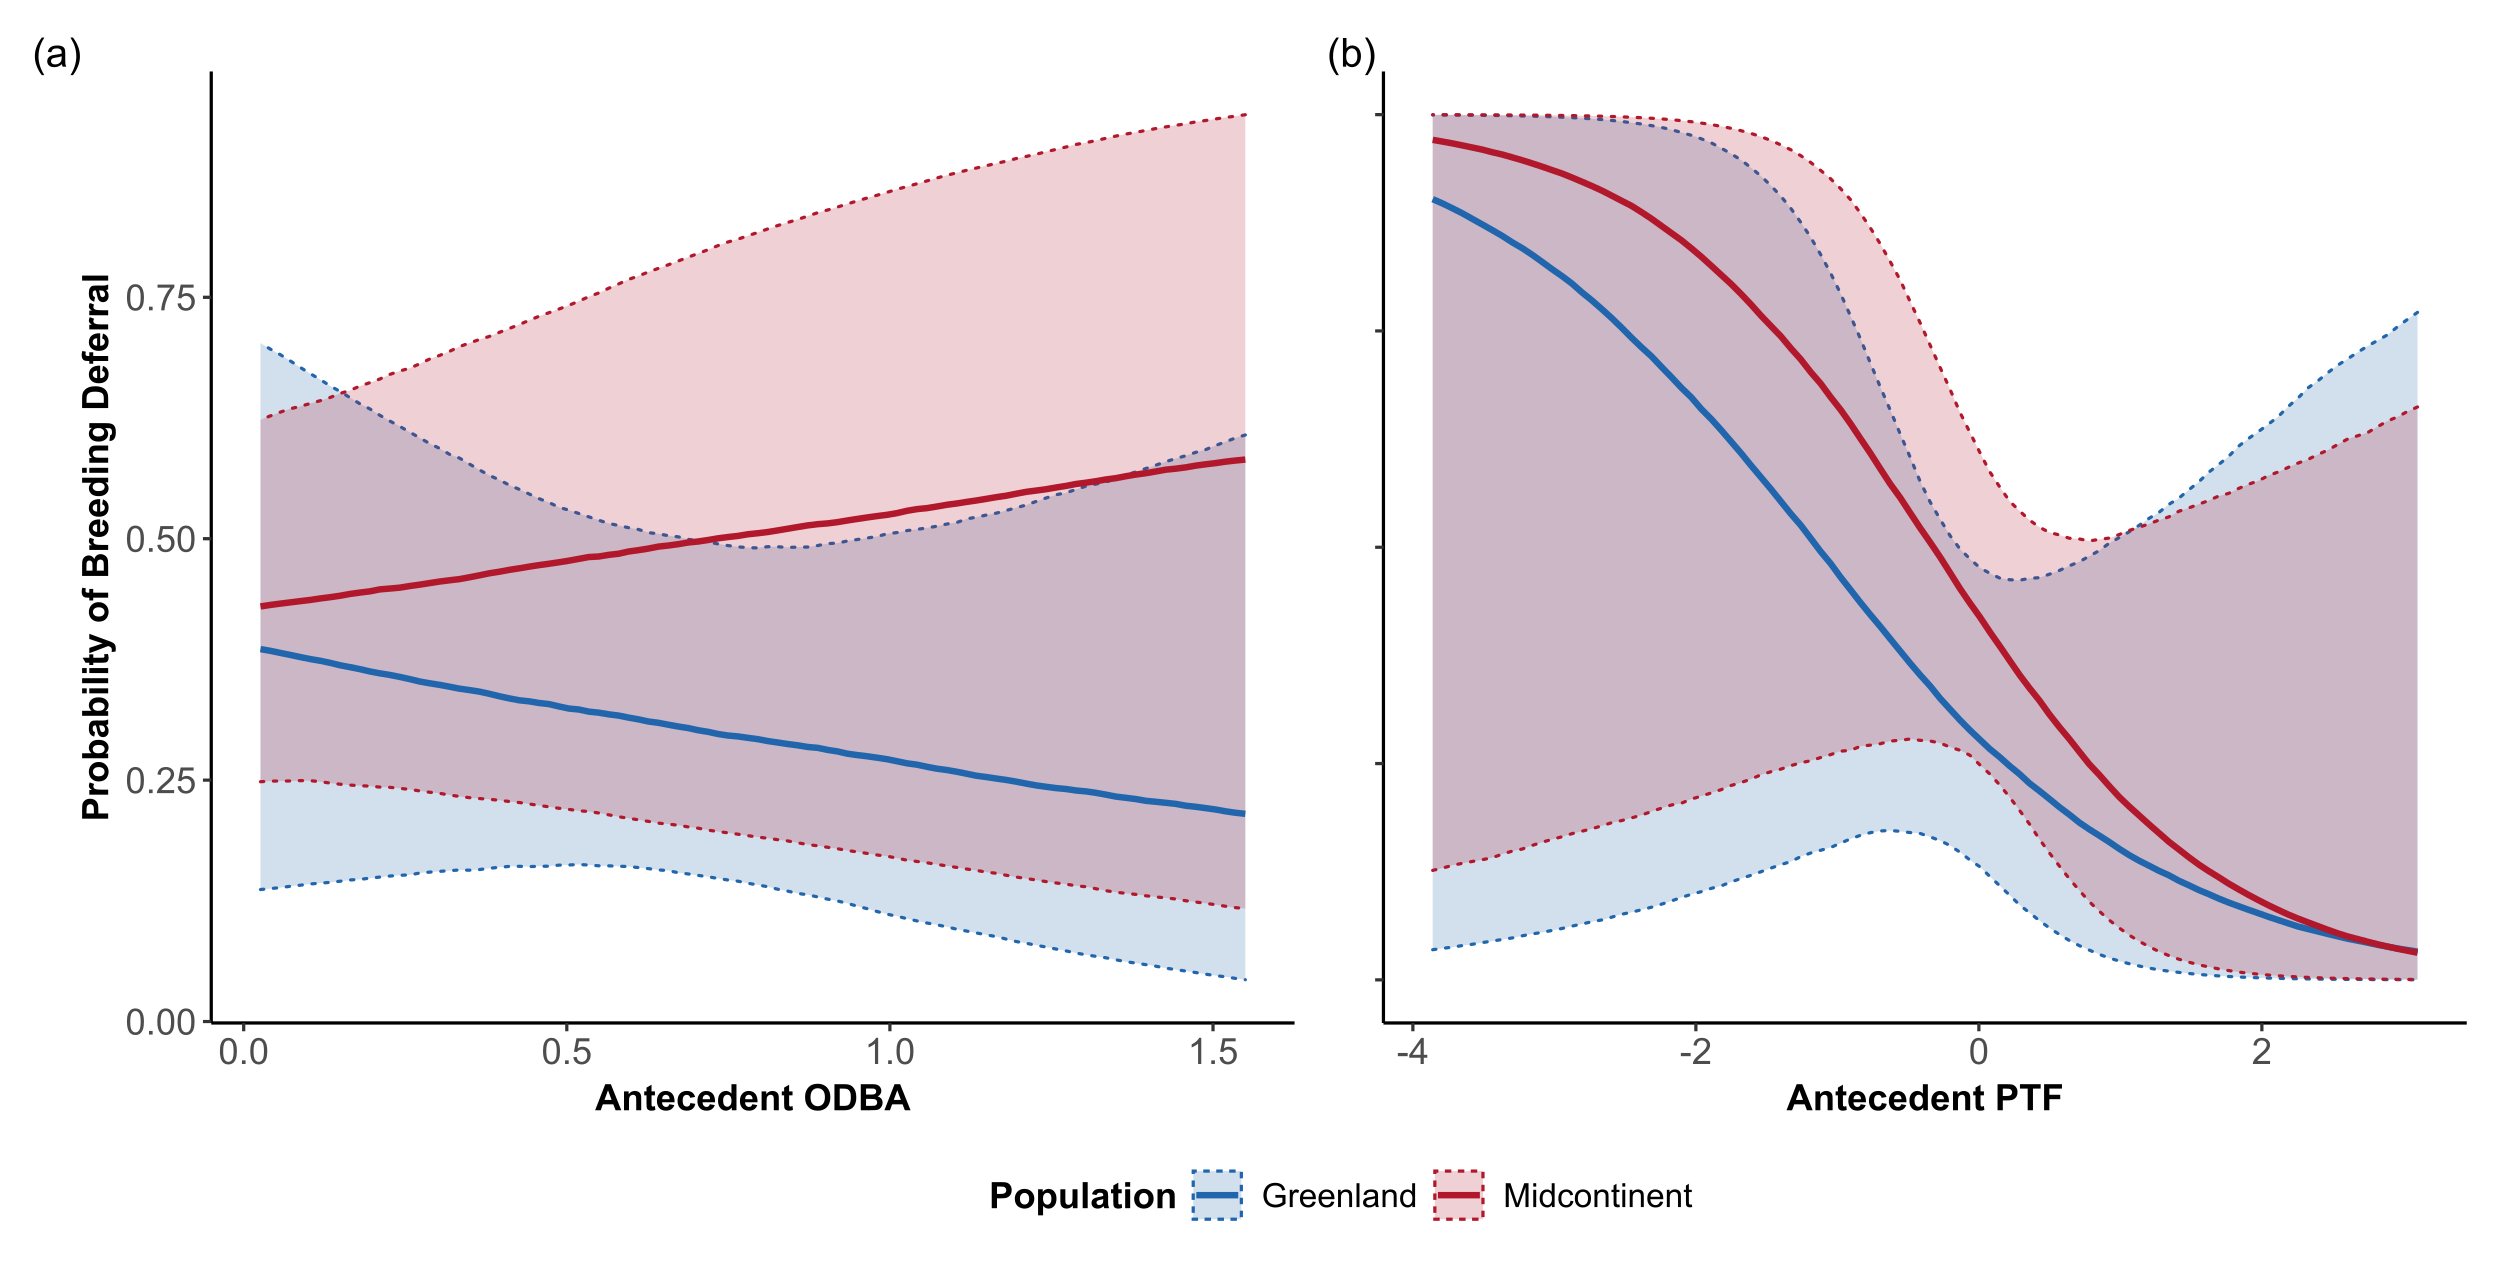 <?xml version="1.0" encoding="UTF-8"?>
<svg xmlns="http://www.w3.org/2000/svg" xmlns:xlink="http://www.w3.org/1999/xlink" width="824pt" height="419pt" viewBox="0 0 824 419" version="1.1">
<defs>
<g>
<symbol overflow="visible" id="glyph0-0">
<path style="stroke:none;" d="M 1.5 0 L 1.5 -7.5 L 7.5 -7.5 L 7.5 0 Z M 1.688 -0.188 L 7.312 -0.188 L 7.312 -7.312 L 1.688 -7.312 Z M 1.688 -0.188 "/>
</symbol>
<symbol overflow="visible" id="glyph0-1">
<path style="stroke:none;" d="M 0.5 -4.234 C 0.496 -5.246 0.602 -6.062 0.812 -6.688 C 1.02 -7.305 1.328 -7.785 1.742 -8.121 C 2.148 -8.457 2.668 -8.625 3.297 -8.625 C 3.758 -8.625 4.164 -8.531 4.512 -8.348 C 4.855 -8.16 5.141 -7.891 5.371 -7.543 C 5.594 -7.191 5.773 -6.766 5.906 -6.266 C 6.035 -5.762 6.098 -5.086 6.102 -4.234 C 6.098 -3.227 5.996 -2.414 5.789 -1.797 C 5.578 -1.176 5.266 -0.695 4.859 -0.359 C 4.445 -0.02 3.926 0.145 3.297 0.148 C 2.465 0.145 1.816 -0.148 1.348 -0.742 C 0.781 -1.457 0.496 -2.621 0.5 -4.234 Z M 1.582 -4.234 C 1.582 -2.824 1.746 -1.887 2.074 -1.418 C 2.402 -0.949 2.809 -0.715 3.297 -0.719 C 3.777 -0.715 4.184 -0.949 4.52 -1.422 C 4.848 -1.887 5.016 -2.824 5.016 -4.234 C 5.016 -5.648 4.848 -6.59 4.52 -7.055 C 4.184 -7.516 3.773 -7.746 3.289 -7.75 C 2.801 -7.746 2.414 -7.543 2.125 -7.137 C 1.762 -6.613 1.582 -5.645 1.582 -4.234 Z M 1.582 -4.234 "/>
</symbol>
<symbol overflow="visible" id="glyph0-2">
<path style="stroke:none;" d="M 1.09 0 L 1.09 -1.203 L 2.289 -1.203 L 2.289 0 Z M 1.09 0 "/>
</symbol>
<symbol overflow="visible" id="glyph0-3">
<path style="stroke:none;" d="M 6.039 -1.016 L 6.039 0 L 0.363 0 C 0.355 -0.254 0.395 -0.496 0.484 -0.734 C 0.629 -1.117 0.859 -1.5 1.18 -1.875 C 1.492 -2.25 1.953 -2.684 2.562 -3.176 C 3.492 -3.941 4.125 -4.547 4.453 -4.992 C 4.781 -5.438 4.945 -5.859 4.945 -6.266 C 4.945 -6.68 4.793 -7.031 4.496 -7.32 C 4.191 -7.602 3.805 -7.746 3.328 -7.75 C 2.82 -7.746 2.414 -7.594 2.109 -7.293 C 1.805 -6.984 1.648 -6.562 1.648 -6.031 L 0.562 -6.141 C 0.633 -6.945 0.91 -7.559 1.398 -7.988 C 1.879 -8.41 2.531 -8.625 3.352 -8.625 C 4.172 -8.625 4.824 -8.395 5.309 -7.938 C 5.789 -7.48 6.027 -6.914 6.031 -6.242 C 6.027 -5.895 5.957 -5.559 5.82 -5.227 C 5.676 -4.891 5.441 -4.539 5.117 -4.176 C 4.789 -3.805 4.25 -3.301 3.492 -2.664 C 2.859 -2.129 2.453 -1.77 2.273 -1.582 C 2.094 -1.395 1.945 -1.203 1.828 -1.016 Z M 6.039 -1.016 "/>
</symbol>
<symbol overflow="visible" id="glyph0-4">
<path style="stroke:none;" d="M 0.5 -2.25 L 1.605 -2.344 C 1.684 -1.805 1.871 -1.398 2.176 -1.125 C 2.473 -0.852 2.836 -0.715 3.258 -0.719 C 3.766 -0.715 4.195 -0.906 4.547 -1.293 C 4.898 -1.672 5.074 -2.18 5.074 -2.82 C 5.074 -3.414 4.902 -3.891 4.566 -4.242 C 4.227 -4.59 3.785 -4.762 3.242 -4.766 C 2.898 -4.762 2.594 -4.684 2.32 -4.531 C 2.047 -4.375 1.832 -4.176 1.676 -3.93 L 0.688 -4.062 L 1.516 -8.473 L 5.789 -8.473 L 5.789 -7.465 L 2.359 -7.465 L 1.898 -5.156 C 2.414 -5.516 2.953 -5.695 3.523 -5.695 C 4.27 -5.695 4.902 -5.434 5.422 -4.914 C 5.934 -4.395 6.191 -3.727 6.195 -2.914 C 6.191 -2.133 5.965 -1.461 5.516 -0.898 C 4.961 -0.199 4.211 0.145 3.258 0.148 C 2.477 0.145 1.836 -0.07 1.344 -0.508 C 0.844 -0.941 0.562 -1.523 0.5 -2.25 Z M 0.5 -2.25 "/>
</symbol>
<symbol overflow="visible" id="glyph0-5">
<path style="stroke:none;" d="M 0.57 -7.465 L 0.57 -8.477 L 6.129 -8.477 L 6.129 -7.656 C 5.582 -7.074 5.039 -6.301 4.5 -5.336 C 3.961 -4.371 3.547 -3.379 3.258 -2.359 C 3.047 -1.637 2.91 -0.852 2.852 0 L 1.77 0 C 1.781 -0.676 1.914 -1.492 2.168 -2.449 C 2.418 -3.402 2.781 -4.324 3.258 -5.215 C 3.734 -6.105 4.238 -6.855 4.773 -7.465 Z M 0.57 -7.465 "/>
</symbol>
<symbol overflow="visible" id="glyph0-6">
<path style="stroke:none;" d="M 4.469 0 L 3.414 0 L 3.414 -6.719 C 3.16 -6.477 2.828 -6.234 2.414 -5.996 C 2 -5.75 1.629 -5.57 1.305 -5.449 L 1.305 -6.469 C 1.895 -6.742 2.41 -7.078 2.852 -7.477 C 3.293 -7.871 3.605 -8.254 3.789 -8.625 L 4.469 -8.625 Z M 4.469 0 "/>
</symbol>
<symbol overflow="visible" id="glyph0-7">
<path style="stroke:none;" d="M 0.383 -2.578 L 0.383 -3.641 L 3.621 -3.641 L 3.621 -2.578 Z M 0.383 -2.578 "/>
</symbol>
<symbol overflow="visible" id="glyph0-8">
<path style="stroke:none;" d="M 3.879 0 L 3.879 -2.055 L 0.152 -2.055 L 0.152 -3.023 L 4.07 -8.59 L 4.934 -8.59 L 4.934 -3.023 L 6.094 -3.023 L 6.094 -2.055 L 4.934 -2.055 L 4.934 0 Z M 3.879 -3.023 L 3.879 -6.898 L 1.188 -3.023 Z M 3.879 -3.023 "/>
</symbol>
<symbol overflow="visible" id="glyph1-0">
<path style="stroke:none;" d="M 1.5 0 L 1.5 -7.5 L 7.5 -7.5 L 7.5 0 Z M 1.688 -0.188 L 7.312 -0.188 L 7.312 -7.312 L 1.688 -7.312 Z M 1.688 -0.188 "/>
</symbol>
<symbol overflow="visible" id="glyph1-1">
<path style="stroke:none;" d="M 8.617 0 L 6.734 0 L 5.984 -1.953 L 2.547 -1.953 L 1.84 0 L 0 0 L 3.344 -8.59 L 5.18 -8.59 Z M 5.426 -3.398 L 4.242 -6.586 L 3.082 -3.398 Z M 5.426 -3.398 "/>
</symbol>
<symbol overflow="visible" id="glyph1-2">
<path style="stroke:none;" d="M 6.523 0 L 4.875 0 L 4.875 -3.176 C 4.875 -3.848 4.84 -4.281 4.77 -4.477 C 4.699 -4.672 4.582 -4.824 4.426 -4.938 C 4.262 -5.043 4.074 -5.098 3.855 -5.102 C 3.57 -5.098 3.312 -5.02 3.09 -4.867 C 2.859 -4.707 2.703 -4.5 2.621 -4.246 C 2.535 -3.984 2.496 -3.508 2.496 -2.82 L 2.496 0 L 0.852 0 L 0.852 -6.223 L 2.379 -6.223 L 2.379 -5.309 C 2.922 -6.012 3.605 -6.363 4.43 -6.363 C 4.793 -6.363 5.125 -6.297 5.426 -6.164 C 5.723 -6.031 5.949 -5.863 6.105 -5.664 C 6.262 -5.457 6.367 -5.227 6.43 -4.973 C 6.488 -4.711 6.52 -4.344 6.523 -3.867 Z M 6.523 0 "/>
</symbol>
<symbol overflow="visible" id="glyph1-3">
<path style="stroke:none;" d="M 3.715 -6.223 L 3.715 -4.91 L 2.59 -4.91 L 2.59 -2.402 C 2.59 -1.895 2.598 -1.598 2.621 -1.516 C 2.641 -1.43 2.691 -1.359 2.77 -1.309 C 2.844 -1.25 2.938 -1.223 3.047 -1.227 C 3.195 -1.223 3.414 -1.277 3.711 -1.383 L 3.852 -0.105 C 3.461 0.059 3.027 0.141 2.547 0.141 C 2.246 0.141 1.98 0.094 1.746 -0.008 C 1.508 -0.102 1.332 -0.23 1.223 -0.395 C 1.109 -0.551 1.031 -0.766 0.992 -1.039 C 0.953 -1.227 0.938 -1.613 0.938 -2.195 L 0.938 -4.91 L 0.18 -4.91 L 0.18 -6.223 L 0.938 -6.223 L 0.938 -7.461 L 2.59 -8.422 L 2.59 -6.223 Z M 3.715 -6.223 "/>
</symbol>
<symbol overflow="visible" id="glyph1-4">
<path style="stroke:none;" d="M 4.465 -1.98 L 6.105 -1.703 C 5.895 -1.102 5.559 -0.645 5.105 -0.332 C 4.645 -0.016 4.078 0.141 3.398 0.141 C 2.312 0.141 1.512 -0.211 0.996 -0.922 C 0.586 -1.484 0.379 -2.199 0.383 -3.062 C 0.379 -4.09 0.648 -4.898 1.191 -5.484 C 1.727 -6.07 2.41 -6.363 3.234 -6.363 C 4.16 -6.363 4.891 -6.055 5.426 -5.445 C 5.957 -4.832 6.211 -3.898 6.195 -2.637 L 2.07 -2.637 C 2.078 -2.148 2.211 -1.766 2.465 -1.496 C 2.719 -1.223 3.035 -1.09 3.414 -1.09 C 3.672 -1.09 3.891 -1.16 4.066 -1.301 C 4.238 -1.441 4.371 -1.668 4.465 -1.98 Z M 4.559 -3.645 C 4.543 -4.121 4.418 -4.48 4.188 -4.73 C 3.949 -4.973 3.664 -5.098 3.336 -5.102 C 2.973 -5.098 2.676 -4.969 2.445 -4.711 C 2.207 -4.449 2.094 -4.094 2.098 -3.645 Z M 4.559 -3.645 "/>
</symbol>
<symbol overflow="visible" id="glyph1-5">
<path style="stroke:none;" d="M 6.289 -4.383 L 4.664 -4.09 C 4.609 -4.414 4.484 -4.656 4.289 -4.824 C 4.094 -4.984 3.844 -5.066 3.539 -5.07 C 3.125 -5.066 2.797 -4.926 2.555 -4.645 C 2.312 -4.359 2.191 -3.887 2.191 -3.223 C 2.191 -2.484 2.312 -1.961 2.562 -1.66 C 2.809 -1.352 3.145 -1.199 3.562 -1.203 C 3.875 -1.199 4.129 -1.289 4.328 -1.469 C 4.527 -1.645 4.668 -1.949 4.75 -2.383 L 6.367 -2.109 C 6.199 -1.367 5.879 -0.805 5.402 -0.426 C 4.926 -0.047 4.285 0.141 3.484 0.141 C 2.574 0.141 1.848 -0.145 1.309 -0.719 C 0.766 -1.293 0.496 -2.09 0.5 -3.105 C 0.496 -4.133 0.77 -4.93 1.312 -5.504 C 1.852 -6.074 2.586 -6.363 3.516 -6.363 C 4.273 -6.363 4.875 -6.199 5.32 -5.871 C 5.766 -5.543 6.086 -5.047 6.289 -4.383 Z M 6.289 -4.383 "/>
</symbol>
<symbol overflow="visible" id="glyph1-6">
<path style="stroke:none;" d="M 6.57 0 L 5.039 0 L 5.039 -0.914 C 4.781 -0.559 4.48 -0.293 4.137 -0.121 C 3.793 0.055 3.445 0.141 3.094 0.141 C 2.379 0.141 1.766 -0.145 1.258 -0.723 C 0.746 -1.293 0.492 -2.098 0.492 -3.133 C 0.492 -4.188 0.738 -4.988 1.234 -5.539 C 1.73 -6.086 2.359 -6.363 3.117 -6.363 C 3.812 -6.363 4.414 -6.074 4.922 -5.496 L 4.922 -8.59 L 6.57 -8.59 Z M 2.172 -3.246 C 2.168 -2.582 2.262 -2.102 2.449 -1.805 C 2.715 -1.375 3.086 -1.16 3.562 -1.16 C 3.941 -1.16 4.262 -1.32 4.531 -1.641 C 4.793 -1.961 4.926 -2.441 4.93 -3.086 C 4.926 -3.801 4.797 -4.316 4.543 -4.629 C 4.281 -4.941 3.953 -5.098 3.551 -5.102 C 3.16 -5.098 2.832 -4.941 2.566 -4.637 C 2.301 -4.324 2.168 -3.863 2.172 -3.246 Z M 2.172 -3.246 "/>
</symbol>
<symbol overflow="visible" id="glyph1-7">
<path style="stroke:none;" d=""/>
</symbol>
<symbol overflow="visible" id="glyph1-8">
<path style="stroke:none;" d="M 0.523 -4.242 C 0.52 -5.117 0.652 -5.852 0.914 -6.445 C 1.109 -6.883 1.375 -7.273 1.711 -7.621 C 2.047 -7.969 2.418 -8.227 2.824 -8.398 C 3.355 -8.617 3.973 -8.73 4.676 -8.734 C 5.941 -8.73 6.953 -8.34 7.711 -7.559 C 8.469 -6.773 8.848 -5.68 8.852 -4.281 C 8.848 -2.895 8.473 -1.809 7.723 -1.027 C 6.969 -0.242 5.961 0.145 4.699 0.148 C 3.418 0.145 2.402 -0.242 1.652 -1.02 C 0.898 -1.801 0.52 -2.875 0.523 -4.242 Z M 2.309 -4.301 C 2.309 -3.328 2.531 -2.59 2.98 -2.09 C 3.43 -1.586 4 -1.336 4.695 -1.336 C 5.383 -1.336 5.949 -1.582 6.395 -2.082 C 6.836 -2.574 7.059 -3.324 7.062 -4.324 C 7.059 -5.309 6.844 -6.043 6.414 -6.527 C 5.98 -7.012 5.406 -7.254 4.695 -7.254 C 3.977 -7.254 3.402 -7.008 2.965 -6.516 C 2.527 -6.023 2.309 -5.285 2.309 -4.301 Z M 2.309 -4.301 "/>
</symbol>
<symbol overflow="visible" id="glyph1-9">
<path style="stroke:none;" d="M 0.867 -8.59 L 4.039 -8.59 C 4.75 -8.59 5.297 -8.535 5.672 -8.426 C 6.176 -8.277 6.605 -8.012 6.969 -7.633 C 7.324 -7.254 7.598 -6.789 7.789 -6.242 C 7.973 -5.691 8.066 -5.016 8.07 -4.211 C 8.066 -3.504 7.98 -2.895 7.805 -2.383 C 7.59 -1.754 7.281 -1.25 6.883 -0.867 C 6.582 -0.574 6.176 -0.344 5.664 -0.18 C 5.281 -0.059 4.77 0 4.133 0 L 0.867 0 Z M 2.602 -7.137 L 2.602 -1.445 L 3.898 -1.445 C 4.379 -1.441 4.73 -1.469 4.945 -1.531 C 5.227 -1.594 5.457 -1.715 5.645 -1.887 C 5.824 -2.055 5.977 -2.328 6.098 -2.715 C 6.211 -3.098 6.27 -3.625 6.273 -4.289 C 6.27 -4.953 6.211 -5.461 6.098 -5.816 C 5.977 -6.172 5.812 -6.449 5.605 -6.648 C 5.391 -6.848 5.125 -6.984 4.805 -7.055 C 4.562 -7.109 4.086 -7.137 3.383 -7.137 Z M 2.602 -7.137 "/>
</symbol>
<symbol overflow="visible" id="glyph1-10">
<path style="stroke:none;" d="M 0.879 -8.59 L 4.312 -8.59 C 4.992 -8.59 5.496 -8.559 5.832 -8.504 C 6.164 -8.445 6.465 -8.328 6.73 -8.152 C 6.992 -7.969 7.211 -7.73 7.387 -7.434 C 7.562 -7.133 7.652 -6.797 7.652 -6.43 C 7.652 -6.023 7.543 -5.656 7.324 -5.32 C 7.105 -4.984 6.812 -4.73 6.445 -4.562 C 6.969 -4.41 7.371 -4.152 7.652 -3.785 C 7.934 -3.418 8.074 -2.984 8.074 -2.492 C 8.074 -2.098 7.98 -1.719 7.801 -1.352 C 7.617 -0.98 7.371 -0.684 7.059 -0.465 C 6.742 -0.238 6.355 -0.105 5.895 -0.059 C 5.605 -0.027 4.906 -0.008 3.805 0 L 0.879 0 Z M 2.613 -7.16 L 2.613 -5.172 L 3.75 -5.172 C 4.426 -5.168 4.844 -5.18 5.008 -5.203 C 5.301 -5.238 5.535 -5.34 5.707 -5.512 C 5.879 -5.68 5.965 -5.902 5.965 -6.18 C 5.965 -6.441 5.891 -6.656 5.742 -6.828 C 5.594 -6.992 5.375 -7.094 5.094 -7.133 C 4.918 -7.148 4.426 -7.16 3.609 -7.16 Z M 2.613 -3.742 L 2.613 -1.445 L 4.219 -1.445 C 4.844 -1.441 5.238 -1.461 5.406 -1.5 C 5.664 -1.547 5.875 -1.66 6.039 -1.844 C 6.199 -2.023 6.281 -2.266 6.281 -2.57 C 6.281 -2.828 6.219 -3.047 6.094 -3.23 C 5.969 -3.406 5.785 -3.539 5.551 -3.621 C 5.309 -3.699 4.797 -3.738 4.016 -3.742 Z M 2.613 -3.742 "/>
</symbol>
<symbol overflow="visible" id="glyph1-11">
<path style="stroke:none;" d="M 0.875 0 L 0.875 -8.59 L 3.656 -8.59 C 4.711 -8.59 5.398 -8.547 5.719 -8.461 C 6.211 -8.328 6.621 -8.047 6.953 -7.617 C 7.285 -7.188 7.453 -6.629 7.453 -5.945 C 7.453 -5.418 7.355 -4.977 7.164 -4.617 C 6.973 -4.258 6.73 -3.973 6.434 -3.77 C 6.137 -3.559 5.836 -3.426 5.539 -3.363 C 5.117 -3.281 4.52 -3.238 3.738 -3.242 L 2.609 -3.242 L 2.609 0 Z M 2.609 -7.137 L 2.609 -4.699 L 3.555 -4.699 C 4.238 -4.699 4.695 -4.742 4.926 -4.832 C 5.156 -4.922 5.336 -5.062 5.469 -5.254 C 5.594 -5.445 5.66 -5.668 5.664 -5.922 C 5.66 -6.23 5.57 -6.488 5.391 -6.695 C 5.207 -6.895 4.973 -7.023 4.695 -7.078 C 4.484 -7.117 4.07 -7.137 3.445 -7.137 Z M 2.609 -7.137 "/>
</symbol>
<symbol overflow="visible" id="glyph1-12">
<path style="stroke:none;" d="M 2.805 0 L 2.805 -7.137 L 0.258 -7.137 L 0.258 -8.59 L 7.086 -8.59 L 7.086 -7.137 L 4.539 -7.137 L 4.539 0 Z M 2.805 0 "/>
</symbol>
<symbol overflow="visible" id="glyph1-13">
<path style="stroke:none;" d="M 0.883 0 L 0.883 -8.59 L 6.773 -8.59 L 6.773 -7.137 L 2.617 -7.137 L 2.617 -5.102 L 6.203 -5.102 L 6.203 -3.648 L 2.617 -3.648 L 2.617 0 Z M 0.883 0 "/>
</symbol>
<symbol overflow="visible" id="glyph1-14">
<path style="stroke:none;" d="M 0.48 -3.199 C 0.48 -3.746 0.613 -4.273 0.883 -4.785 C 1.152 -5.297 1.535 -5.688 2.031 -5.957 C 2.523 -6.227 3.074 -6.363 3.688 -6.363 C 4.625 -6.363 5.398 -6.055 6 -5.445 C 6.602 -4.832 6.902 -4.062 6.902 -3.129 C 6.902 -2.188 6.598 -1.406 5.988 -0.789 C 5.379 -0.168 4.613 0.141 3.695 0.141 C 3.125 0.141 2.582 0.012 2.066 -0.246 C 1.547 -0.504 1.152 -0.879 0.883 -1.379 C 0.613 -1.871 0.48 -2.48 0.48 -3.199 Z M 2.168 -3.109 C 2.168 -2.492 2.312 -2.02 2.605 -1.695 C 2.898 -1.363 3.262 -1.199 3.691 -1.203 C 4.121 -1.199 4.48 -1.363 4.773 -1.695 C 5.062 -2.02 5.207 -2.496 5.211 -3.125 C 5.207 -3.73 5.062 -4.199 4.773 -4.531 C 4.48 -4.855 4.121 -5.02 3.691 -5.023 C 3.262 -5.02 2.898 -4.855 2.605 -4.531 C 2.312 -4.199 2.168 -3.727 2.168 -3.109 Z M 2.168 -3.109 "/>
</symbol>
<symbol overflow="visible" id="glyph1-15">
<path style="stroke:none;" d="M 0.812 -6.223 L 2.352 -6.223 L 2.352 -5.309 C 2.547 -5.621 2.816 -5.875 3.156 -6.07 C 3.496 -6.266 3.875 -6.363 4.289 -6.363 C 5.012 -6.363 5.625 -6.078 6.129 -5.512 C 6.629 -4.945 6.879 -4.156 6.883 -3.148 C 6.879 -2.102 6.625 -1.293 6.121 -0.723 C 5.609 -0.145 4.996 0.141 4.277 0.141 C 3.934 0.141 3.621 0.074 3.34 -0.062 C 3.059 -0.199 2.766 -0.434 2.461 -0.766 L 2.461 2.367 L 0.812 2.367 Z M 2.445 -3.219 C 2.441 -2.516 2.582 -2 2.859 -1.664 C 3.133 -1.328 3.469 -1.16 3.875 -1.164 C 4.25 -1.16 4.57 -1.312 4.828 -1.625 C 5.082 -1.93 5.207 -2.434 5.211 -3.133 C 5.207 -3.785 5.078 -4.27 4.816 -4.586 C 4.551 -4.902 4.227 -5.062 3.844 -5.062 C 3.441 -5.062 3.105 -4.906 2.844 -4.598 C 2.574 -4.285 2.441 -3.824 2.445 -3.219 Z M 2.445 -3.219 "/>
</symbol>
<symbol overflow="visible" id="glyph1-16">
<path style="stroke:none;" d="M 4.957 0 L 4.957 -0.93 C 4.73 -0.598 4.43 -0.336 4.062 -0.145 C 3.688 0.047 3.301 0.141 2.895 0.141 C 2.473 0.141 2.098 0.051 1.77 -0.133 C 1.438 -0.316 1.195 -0.574 1.051 -0.906 C 0.898 -1.238 0.824 -1.699 0.828 -2.285 L 0.828 -6.223 L 2.473 -6.223 L 2.473 -3.363 C 2.473 -2.488 2.5 -1.949 2.562 -1.754 C 2.621 -1.555 2.734 -1.398 2.895 -1.285 C 3.051 -1.168 3.254 -1.113 3.504 -1.113 C 3.785 -1.113 4.035 -1.188 4.258 -1.344 C 4.48 -1.496 4.633 -1.688 4.715 -1.918 C 4.797 -2.145 4.84 -2.707 4.84 -3.598 L 4.84 -6.223 L 6.484 -6.223 L 6.484 0 Z M 4.957 0 "/>
</symbol>
<symbol overflow="visible" id="glyph1-17">
<path style="stroke:none;" d="M 0.859 0 L 0.859 -8.59 L 2.508 -8.59 L 2.508 0 Z M 0.859 0 "/>
</symbol>
<symbol overflow="visible" id="glyph1-18">
<path style="stroke:none;" d="M 2.094 -4.324 L 0.598 -4.594 C 0.766 -5.195 1.055 -5.641 1.465 -5.93 C 1.871 -6.219 2.48 -6.363 3.293 -6.363 C 4.027 -6.363 4.574 -6.273 4.934 -6.102 C 5.293 -5.926 5.543 -5.707 5.691 -5.441 C 5.836 -5.172 5.91 -4.68 5.914 -3.969 L 5.895 -2.047 C 5.895 -1.496 5.918 -1.094 5.973 -0.836 C 6.023 -0.574 6.125 -0.297 6.27 0 L 4.641 0 C 4.598 -0.109 4.543 -0.27 4.484 -0.484 C 4.453 -0.582 4.434 -0.648 4.422 -0.68 C 4.137 -0.406 3.836 -0.199 3.52 -0.062 C 3.195 0.074 2.855 0.141 2.496 0.141 C 1.855 0.141 1.348 -0.031 0.98 -0.379 C 0.609 -0.727 0.426 -1.168 0.43 -1.699 C 0.426 -2.051 0.512 -2.363 0.68 -2.641 C 0.844 -2.914 1.078 -3.125 1.383 -3.273 C 1.688 -3.418 2.125 -3.547 2.695 -3.656 C 3.465 -3.801 3.996 -3.934 4.297 -4.062 L 4.297 -4.227 C 4.293 -4.539 4.215 -4.766 4.062 -4.898 C 3.902 -5.031 3.609 -5.098 3.176 -5.102 C 2.879 -5.098 2.648 -5.039 2.488 -4.93 C 2.32 -4.812 2.188 -4.613 2.094 -4.324 Z M 4.297 -2.988 C 4.078 -2.918 3.746 -2.832 3.293 -2.734 C 2.836 -2.637 2.535 -2.543 2.398 -2.449 C 2.18 -2.293 2.074 -2.098 2.074 -1.867 C 2.074 -1.637 2.16 -1.438 2.332 -1.27 C 2.504 -1.102 2.723 -1.02 2.988 -1.02 C 3.285 -1.02 3.566 -1.117 3.836 -1.312 C 4.035 -1.461 4.168 -1.641 4.23 -1.859 C 4.273 -1.996 4.293 -2.266 4.297 -2.66 Z M 4.297 -2.988 "/>
</symbol>
<symbol overflow="visible" id="glyph1-19">
<path style="stroke:none;" d="M 0.859 -7.066 L 0.859 -8.59 L 2.508 -8.59 L 2.508 -7.066 Z M 0.859 0 L 0.859 -6.223 L 2.508 -6.223 L 2.508 0 Z M 0.859 0 "/>
</symbol>
<symbol overflow="visible" id="glyph2-0">
<path style="stroke:none;" d="M 0 -1.5 L -7.5 -1.5 L -7.5 -7.5 L 0 -7.5 Z M -0.188 -1.688 L -0.188 -7.312 L -7.312 -7.312 L -7.312 -1.688 Z M -0.188 -1.688 "/>
</symbol>
<symbol overflow="visible" id="glyph2-1">
<path style="stroke:none;" d="M 0 -0.875 L -8.59 -0.875 L -8.59 -3.656 C -8.59 -4.711 -8.547 -5.398 -8.461 -5.719 C -8.328 -6.211 -8.047 -6.621 -7.617 -6.953 C -7.188 -7.285 -6.629 -7.453 -5.945 -7.453 C -5.418 -7.453 -4.977 -7.355 -4.617 -7.164 C -4.258 -6.973 -3.973 -6.73 -3.77 -6.434 C -3.559 -6.137 -3.426 -5.836 -3.363 -5.539 C -3.277 -5.117 -3.234 -4.52 -3.238 -3.738 L -3.242 -2.609 L 0 -2.609 Z M -7.137 -2.609 L -4.699 -2.609 L -4.699 -3.559 C -4.699 -4.238 -4.742 -4.695 -4.832 -4.926 C -4.922 -5.156 -5.062 -5.336 -5.254 -5.469 C -5.445 -5.594 -5.668 -5.66 -5.922 -5.664 C -6.23 -5.66 -6.488 -5.57 -6.695 -5.391 C -6.895 -5.207 -7.023 -4.973 -7.078 -4.695 C -7.117 -4.484 -7.137 -4.07 -7.137 -3.445 Z M -7.137 -2.609 "/>
</symbol>
<symbol overflow="visible" id="glyph2-2">
<path style="stroke:none;" d="M 0 -2.438 L 0 -0.789 L -6.223 -0.793 L -6.223 -2.32 L -5.336 -2.32 C -5.754 -2.582 -6.031 -2.816 -6.164 -3.027 C -6.297 -3.234 -6.363 -3.473 -6.363 -3.738 C -6.363 -4.113 -6.258 -4.473 -6.055 -4.82 L -4.617 -4.312 C -4.797 -4.035 -4.887 -3.777 -4.887 -3.539 C -4.887 -3.309 -4.82 -3.113 -4.695 -2.953 C -4.566 -2.793 -4.34 -2.664 -4.008 -2.574 C -3.672 -2.48 -2.977 -2.438 -1.922 -2.438 Z M 0 -2.438 "/>
</symbol>
<symbol overflow="visible" id="glyph2-3">
<path style="stroke:none;" d="M -3.199 -0.48 C -3.746 -0.48 -4.273 -0.613 -4.785 -0.883 C -5.297 -1.152 -5.688 -1.535 -5.957 -2.031 C -6.227 -2.523 -6.363 -3.074 -6.363 -3.688 C -6.363 -4.625 -6.055 -5.398 -5.445 -6 C -4.832 -6.602 -4.062 -6.902 -3.129 -6.902 C -2.184 -6.902 -1.402 -6.598 -0.785 -5.988 C -0.168 -5.379 0.141 -4.613 0.141 -3.695 C 0.141 -3.125 0.012 -2.582 -0.246 -2.066 C -0.504 -1.547 -0.879 -1.152 -1.379 -0.883 C -1.871 -0.613 -2.48 -0.48 -3.199 -0.48 Z M -3.109 -2.168 C -2.492 -2.168 -2.02 -2.312 -1.691 -2.605 C -1.359 -2.898 -1.195 -3.262 -1.199 -3.691 C -1.195 -4.121 -1.359 -4.48 -1.691 -4.773 C -2.016 -5.062 -2.492 -5.207 -3.121 -5.211 C -3.73 -5.207 -4.199 -5.062 -4.531 -4.773 C -4.855 -4.48 -5.02 -4.121 -5.023 -3.691 C -5.02 -3.262 -4.855 -2.898 -4.531 -2.605 C -4.199 -2.312 -3.727 -2.168 -3.109 -2.168 Z M -3.109 -2.168 "/>
</symbol>
<symbol overflow="visible" id="glyph2-4">
<path style="stroke:none;" d="M 0 -0.789 L -8.59 -0.793 L -8.59 -2.438 L -5.496 -2.438 C -6.074 -2.945 -6.363 -3.547 -6.363 -4.242 C -6.363 -5 -6.086 -5.625 -5.539 -6.121 C -4.988 -6.617 -4.203 -6.867 -3.176 -6.867 C -2.113 -6.867 -1.293 -6.613 -0.719 -6.109 C -0.145 -5.602 0.141 -4.988 0.141 -4.266 C 0.141 -3.91 0.055 -3.559 -0.125 -3.215 C -0.297 -2.867 -0.562 -2.57 -0.914 -2.32 L 0 -2.32 Z M -3.246 -2.426 C -2.602 -2.426 -2.125 -2.527 -1.816 -2.73 C -1.379 -3.012 -1.16 -3.391 -1.16 -3.867 C -1.16 -4.23 -1.312 -4.539 -1.625 -4.797 C -1.93 -5.051 -2.422 -5.18 -3.094 -5.18 C -3.805 -5.18 -4.316 -5.051 -4.629 -4.793 C -4.941 -4.535 -5.098 -4.203 -5.102 -3.805 C -5.098 -3.406 -4.945 -3.078 -4.641 -2.816 C -4.336 -2.555 -3.871 -2.426 -3.246 -2.426 Z M -3.246 -2.426 "/>
</symbol>
<symbol overflow="visible" id="glyph2-5">
<path style="stroke:none;" d="M -4.324 -2.094 L -4.594 -0.598 C -5.195 -0.766 -5.641 -1.055 -5.93 -1.465 C -6.219 -1.875 -6.363 -2.484 -6.363 -3.293 C -6.363 -4.027 -6.273 -4.574 -6.102 -4.934 C -5.926 -5.293 -5.707 -5.543 -5.441 -5.691 C -5.172 -5.836 -4.68 -5.91 -3.965 -5.914 L -2.043 -5.895 C -1.492 -5.895 -1.09 -5.918 -0.832 -5.973 C -0.574 -6.023 -0.297 -6.125 0 -6.27 L 0 -4.641 C -0.109 -4.598 -0.27 -4.543 -0.484 -4.484 C -0.582 -4.453 -0.648 -4.434 -0.68 -4.422 C -0.406 -4.137 -0.199 -3.836 -0.062 -3.52 C 0.074 -3.195 0.141 -2.855 0.141 -2.496 C 0.141 -1.855 -0.031 -1.348 -0.379 -0.98 C -0.727 -0.609 -1.168 -0.426 -1.699 -0.43 C -2.051 -0.426 -2.363 -0.512 -2.641 -0.68 C -2.914 -0.848 -3.125 -1.082 -3.273 -1.387 C -3.418 -1.688 -3.547 -2.125 -3.656 -2.695 C -3.797 -3.465 -3.93 -3.996 -4.062 -4.297 L -4.227 -4.297 C -4.539 -4.293 -4.766 -4.215 -4.898 -4.062 C -5.031 -3.902 -5.098 -3.609 -5.102 -3.176 C -5.098 -2.883 -5.039 -2.652 -4.93 -2.492 C -4.812 -2.324 -4.613 -2.191 -4.324 -2.094 Z M -2.988 -4.297 C -2.918 -4.078 -2.832 -3.746 -2.734 -3.293 C -2.637 -2.836 -2.543 -2.535 -2.449 -2.398 C -2.293 -2.18 -2.098 -2.074 -1.867 -2.074 C -1.637 -2.074 -1.438 -2.16 -1.27 -2.332 C -1.102 -2.504 -1.02 -2.723 -1.02 -2.988 C -1.02 -3.285 -1.117 -3.566 -1.312 -3.836 C -1.461 -4.035 -1.641 -4.168 -1.855 -4.23 C -1.992 -4.273 -2.262 -4.293 -2.66 -4.297 Z M -2.988 -4.297 "/>
</symbol>
<symbol overflow="visible" id="glyph2-6">
<path style="stroke:none;" d="M -7.066 -0.863 L -8.59 -0.863 L -8.59 -2.508 L -7.066 -2.508 Z M 0 -0.859 L -6.223 -0.863 L -6.223 -2.508 L 0 -2.508 Z M 0 -0.859 "/>
</symbol>
<symbol overflow="visible" id="glyph2-7">
<path style="stroke:none;" d="M 0 -0.859 L -8.59 -0.863 L -8.59 -2.508 L 0 -2.508 Z M 0 -0.859 "/>
</symbol>
<symbol overflow="visible" id="glyph2-8">
<path style="stroke:none;" d="M -6.223 -3.715 L -4.91 -3.715 L -4.91 -2.59 L -2.402 -2.59 C -1.895 -2.59 -1.598 -2.598 -1.512 -2.621 C -1.426 -2.641 -1.355 -2.691 -1.305 -2.77 C -1.246 -2.844 -1.219 -2.938 -1.223 -3.047 C -1.219 -3.195 -1.273 -3.414 -1.383 -3.711 L -0.105 -3.852 C 0.059 -3.461 0.141 -3.027 0.141 -2.547 C 0.141 -2.246 0.094 -1.98 -0.008 -1.746 C -0.102 -1.508 -0.23 -1.332 -0.395 -1.223 C -0.551 -1.109 -0.766 -1.031 -1.039 -0.992 C -1.227 -0.953 -1.613 -0.938 -2.195 -0.938 L -4.91 -0.938 L -4.91 -0.184 L -6.223 -0.184 L -6.223 -0.938 L -7.461 -0.938 L -8.422 -2.59 L -6.223 -2.59 Z M -6.223 -3.715 "/>
</symbol>
<symbol overflow="visible" id="glyph2-9">
<path style="stroke:none;" d="M -6.223 -0.082 L -6.223 -1.836 L -1.805 -3.32 L -6.223 -4.773 L -6.223 -6.48 L -0.234 -4.281 L 0.852 -3.891 C 1.211 -3.742 1.488 -3.602 1.68 -3.477 C 1.871 -3.344 2.027 -3.195 2.148 -3.027 C 2.266 -2.855 2.359 -2.645 2.426 -2.398 C 2.488 -2.148 2.52 -1.871 2.523 -1.559 C 2.52 -1.238 2.488 -0.926 2.426 -0.625 L 1.137 -0.48 C 1.184 -0.738 1.207 -0.969 1.211 -1.18 C 1.207 -1.555 1.094 -1.84 0.875 -2.027 C 0.648 -2.211 0.363 -2.352 0.02 -2.449 Z M -6.223 -0.082 "/>
</symbol>
<symbol overflow="visible" id="glyph2-10">
<path style="stroke:none;" d=""/>
</symbol>
<symbol overflow="visible" id="glyph2-11">
<path style="stroke:none;" d="M -6.223 -0.141 L -6.223 -1.055 L -6.691 -1.055 C -7.215 -1.055 -7.605 -1.109 -7.863 -1.223 C -8.121 -1.332 -8.328 -1.535 -8.492 -1.836 C -8.648 -2.133 -8.73 -2.512 -8.734 -2.973 C -8.73 -3.438 -8.66 -3.898 -8.523 -4.348 L -7.375 -4.125 C -7.434 -3.863 -7.465 -3.609 -7.469 -3.371 C -7.465 -3.129 -7.41 -2.957 -7.301 -2.855 C -7.191 -2.75 -6.977 -2.699 -6.664 -2.703 L -6.223 -2.703 L -6.223 -3.934 L -4.93 -3.934 L -4.93 -2.703 L 0 -2.703 L 0 -1.055 L -4.93 -1.055 L -4.93 -0.141 Z M -6.223 -0.141 "/>
</symbol>
<symbol overflow="visible" id="glyph2-12">
<path style="stroke:none;" d="M -8.59 -0.879 L -8.59 -4.312 C -8.59 -4.992 -8.559 -5.496 -8.504 -5.832 C -8.445 -6.164 -8.328 -6.465 -8.152 -6.73 C -7.969 -6.992 -7.73 -7.211 -7.434 -7.387 C -7.133 -7.562 -6.797 -7.652 -6.426 -7.652 C -6.023 -7.652 -5.656 -7.543 -5.32 -7.324 C -4.984 -7.105 -4.73 -6.812 -4.562 -6.445 C -4.41 -6.969 -4.152 -7.371 -3.785 -7.652 C -3.418 -7.934 -2.984 -8.074 -2.488 -8.074 C -2.094 -8.074 -1.715 -7.98 -1.348 -7.801 C -0.98 -7.617 -0.684 -7.371 -0.465 -7.059 C -0.238 -6.742 -0.105 -6.355 -0.059 -5.895 C -0.027 -5.605 -0.008 -4.906 0 -3.805 L 0 -0.879 Z M -7.16 -2.613 L -5.172 -2.613 L -5.172 -3.75 C -5.168 -4.426 -5.18 -4.844 -5.203 -5.008 C -5.238 -5.301 -5.34 -5.535 -5.512 -5.707 C -5.68 -5.879 -5.902 -5.965 -6.18 -5.965 C -6.441 -5.965 -6.656 -5.891 -6.828 -5.742 C -6.992 -5.594 -7.094 -5.375 -7.133 -5.094 C -7.148 -4.918 -7.16 -4.426 -7.16 -3.609 Z M -3.742 -2.613 L -1.445 -2.613 L -1.445 -4.219 C -1.441 -4.844 -1.461 -5.238 -1.5 -5.406 C -1.547 -5.664 -1.66 -5.875 -1.84 -6.039 C -2.02 -6.199 -2.262 -6.281 -2.57 -6.281 C -2.824 -6.281 -3.043 -6.219 -3.227 -6.094 C -3.402 -5.969 -3.531 -5.785 -3.617 -5.551 C -3.695 -5.309 -3.738 -4.797 -3.742 -4.016 Z M -3.742 -2.613 "/>
</symbol>
<symbol overflow="visible" id="glyph2-13">
<path style="stroke:none;" d="M -1.98 -4.465 L -1.703 -6.105 C -1.098 -5.895 -0.641 -5.559 -0.328 -5.105 C -0.016 -4.645 0.141 -4.078 0.141 -3.398 C 0.141 -2.312 -0.211 -1.512 -0.918 -0.996 C -1.484 -0.586 -2.199 -0.379 -3.062 -0.383 C -4.09 -0.379 -4.898 -0.648 -5.484 -1.191 C -6.07 -1.727 -6.363 -2.41 -6.363 -3.234 C -6.363 -4.16 -6.055 -4.891 -5.445 -5.426 C -4.832 -5.957 -3.898 -6.211 -2.637 -6.195 L -2.637 -2.07 C -2.145 -2.078 -1.762 -2.211 -1.496 -2.465 C -1.223 -2.719 -1.09 -3.035 -1.09 -3.414 C -1.09 -3.672 -1.16 -3.891 -1.301 -4.066 C -1.441 -4.238 -1.668 -4.371 -1.98 -4.465 Z M -3.645 -4.559 C -4.121 -4.543 -4.48 -4.418 -4.73 -4.188 C -4.973 -3.953 -5.098 -3.668 -5.102 -3.336 C -5.098 -2.973 -4.969 -2.676 -4.711 -2.445 C -4.449 -2.207 -4.094 -2.094 -3.645 -2.098 Z M -3.645 -4.559 "/>
</symbol>
<symbol overflow="visible" id="glyph2-14">
<path style="stroke:none;" d="M 0 -6.57 L 0 -5.039 L -0.914 -5.039 C -0.555 -4.781 -0.289 -4.48 -0.117 -4.137 C 0.055 -3.793 0.141 -3.445 0.141 -3.094 C 0.141 -2.379 -0.145 -1.766 -0.723 -1.258 C -1.293 -0.746 -2.098 -0.492 -3.133 -0.492 C -4.188 -0.492 -4.988 -0.738 -5.539 -1.234 C -6.086 -1.73 -6.363 -2.359 -6.363 -3.117 C -6.363 -3.812 -6.074 -4.414 -5.496 -4.922 L -8.59 -4.922 L -8.59 -6.57 Z M -3.246 -2.172 C -2.582 -2.168 -2.102 -2.262 -1.805 -2.449 C -1.375 -2.715 -1.16 -3.086 -1.16 -3.562 C -1.16 -3.941 -1.32 -4.262 -1.641 -4.531 C -1.961 -4.793 -2.441 -4.926 -3.086 -4.93 C -3.801 -4.926 -4.316 -4.797 -4.629 -4.543 C -4.941 -4.281 -5.098 -3.953 -5.102 -3.551 C -5.098 -3.16 -4.941 -2.832 -4.637 -2.57 C -4.324 -2.305 -3.863 -2.172 -3.246 -2.172 Z M -3.246 -2.172 "/>
</symbol>
<symbol overflow="visible" id="glyph2-15">
<path style="stroke:none;" d="M 0 -6.523 L 0 -4.875 L -3.176 -4.875 C -3.848 -4.875 -4.281 -4.84 -4.477 -4.77 C -4.672 -4.699 -4.824 -4.582 -4.938 -4.426 C -5.043 -4.262 -5.098 -4.074 -5.102 -3.855 C -5.098 -3.57 -5.02 -3.312 -4.867 -3.09 C -4.707 -2.859 -4.5 -2.703 -4.246 -2.621 C -3.984 -2.535 -3.508 -2.496 -2.82 -2.496 L 0 -2.496 L 0 -0.852 L -6.223 -0.852 L -6.223 -2.379 L -5.309 -2.379 C -6.012 -2.922 -6.363 -3.605 -6.363 -4.43 C -6.363 -4.793 -6.297 -5.125 -6.164 -5.426 C -6.031 -5.723 -5.863 -5.949 -5.664 -6.105 C -5.457 -6.262 -5.227 -6.367 -4.973 -6.43 C -4.711 -6.488 -4.344 -6.52 -3.867 -6.523 Z M 0 -6.523 "/>
</symbol>
<symbol overflow="visible" id="glyph2-16">
<path style="stroke:none;" d="M 0.41 -0.711 L 0.641 -2.59 C 0.855 -2.621 1.008 -2.691 1.09 -2.805 C 1.207 -2.957 1.266 -3.203 1.266 -3.547 C 1.266 -3.969 1.199 -4.293 1.074 -4.512 C 0.984 -4.652 0.848 -4.762 0.656 -4.84 C 0.52 -4.887 0.27 -4.91 -0.098 -4.914 L -1.008 -4.914 C -0.336 -4.422 0 -3.801 0 -3.055 C 0 -2.211 -0.352 -1.551 -1.062 -1.066 C -1.617 -0.684 -2.312 -0.492 -3.148 -0.492 C -4.188 -0.492 -4.984 -0.742 -5.535 -1.246 C -6.086 -1.746 -6.363 -2.371 -6.363 -3.117 C -6.363 -3.887 -6.023 -4.52 -5.352 -5.023 L -6.223 -5.023 L -6.223 -6.562 L -0.637 -6.562 C 0.098 -6.562 0.645 -6.5 1.008 -6.379 C 1.371 -6.258 1.656 -6.09 1.863 -5.871 C 2.07 -5.652 2.23 -5.359 2.352 -4.992 C 2.465 -4.625 2.523 -4.164 2.523 -3.609 C 2.52 -2.555 2.34 -1.805 1.98 -1.363 C 1.621 -0.922 1.164 -0.703 0.609 -0.703 C 0.555 -0.703 0.488 -0.703 0.41 -0.711 Z M -3.242 -2.18 C -2.578 -2.18 -2.094 -2.305 -1.789 -2.562 C -1.477 -2.812 -1.324 -3.129 -1.328 -3.508 C -1.324 -3.91 -1.48 -4.25 -1.801 -4.527 C -2.113 -4.805 -2.582 -4.945 -3.199 -4.945 C -3.84 -4.945 -4.316 -4.812 -4.633 -4.547 C -4.941 -4.281 -5.098 -3.945 -5.102 -3.539 C -5.098 -3.145 -4.945 -2.816 -4.641 -2.562 C -4.336 -2.305 -3.867 -2.18 -3.242 -2.18 Z M -3.242 -2.18 "/>
</symbol>
<symbol overflow="visible" id="glyph2-17">
<path style="stroke:none;" d="M -8.59 -0.867 L -8.59 -4.039 C -8.59 -4.75 -8.535 -5.297 -8.426 -5.672 C -8.277 -6.176 -8.012 -6.605 -7.633 -6.969 C -7.254 -7.324 -6.789 -7.598 -6.242 -7.789 C -5.688 -7.973 -5.012 -8.066 -4.211 -8.07 C -3.504 -8.066 -2.895 -7.98 -2.383 -7.805 C -1.754 -7.59 -1.25 -7.281 -0.867 -6.883 C -0.57 -6.582 -0.34 -6.176 -0.18 -5.664 C -0.059 -5.281 0 -4.77 0 -4.133 L 0 -0.867 Z M -7.137 -2.602 L -1.445 -2.602 L -1.445 -3.898 C -1.441 -4.379 -1.469 -4.73 -1.527 -4.945 C -1.594 -5.227 -1.711 -5.457 -1.883 -5.645 C -2.047 -5.824 -2.324 -5.977 -2.715 -6.098 C -3.098 -6.211 -3.625 -6.27 -4.289 -6.273 C -4.953 -6.27 -5.461 -6.211 -5.816 -6.098 C -6.172 -5.977 -6.449 -5.812 -6.648 -5.605 C -6.848 -5.391 -6.984 -5.125 -7.055 -4.805 C -7.109 -4.562 -7.137 -4.086 -7.137 -3.383 Z M -7.137 -2.602 "/>
</symbol>
<symbol overflow="visible" id="glyph3-0">
<path style="stroke:none;" d="M 1.648 0 L 1.648 -8.25 L 8.25 -8.25 L 8.25 0 Z M 1.855 -0.207 L 8.043 -0.207 L 8.043 -8.043 L 1.855 -8.043 Z M 1.855 -0.207 "/>
</symbol>
<symbol overflow="visible" id="glyph3-1">
<path style="stroke:none;" d="M 3.086 2.777 C 2.441 1.969 1.898 1.023 1.461 -0.059 C 1.016 -1.141 0.797 -2.262 0.801 -3.422 C 0.797 -4.445 0.961 -5.426 1.297 -6.363 C 1.68 -7.449 2.277 -8.531 3.086 -9.609 L 3.918 -9.609 C 3.398 -8.715 3.055 -8.074 2.887 -7.695 C 2.625 -7.098 2.418 -6.48 2.27 -5.84 C 2.082 -5.031 1.992 -4.223 1.992 -3.414 C 1.992 -1.348 2.633 0.715 3.918 2.777 Z M 3.086 2.777 "/>
</symbol>
<symbol overflow="visible" id="glyph3-2">
<path style="stroke:none;" d="M 5.336 -0.844 C 4.902 -0.477 4.488 -0.219 4.094 -0.07 C 3.695 0.078 3.27 0.152 2.816 0.156 C 2.062 0.152 1.484 -0.027 1.082 -0.395 C 0.676 -0.762 0.473 -1.234 0.477 -1.805 C 0.473 -2.141 0.551 -2.445 0.703 -2.723 C 0.855 -3 1.055 -3.223 1.305 -3.391 C 1.551 -3.555 1.828 -3.68 2.141 -3.77 C 2.363 -3.824 2.707 -3.883 3.172 -3.945 C 4.105 -4.055 4.797 -4.188 5.238 -4.344 C 5.242 -4.5 5.242 -4.602 5.246 -4.648 C 5.242 -5.117 5.133 -5.449 4.918 -5.645 C 4.617 -5.902 4.18 -6.035 3.598 -6.039 C 3.051 -6.035 2.645 -5.938 2.387 -5.75 C 2.125 -5.555 1.934 -5.219 1.812 -4.738 L 0.676 -4.891 C 0.777 -5.375 0.949 -5.766 1.184 -6.066 C 1.418 -6.363 1.758 -6.594 2.211 -6.758 C 2.656 -6.914 3.176 -6.996 3.766 -7 C 4.348 -6.996 4.82 -6.926 5.188 -6.793 C 5.547 -6.652 5.816 -6.48 5.992 -6.273 C 6.16 -6.062 6.281 -5.801 6.355 -5.484 C 6.391 -5.285 6.41 -4.926 6.414 -4.414 L 6.414 -2.867 C 6.41 -1.785 6.434 -1.105 6.488 -0.82 C 6.535 -0.535 6.633 -0.262 6.781 0 L 5.57 0 C 5.445 -0.238 5.367 -0.52 5.336 -0.844 Z M 5.238 -3.434 C 4.816 -3.262 4.184 -3.113 3.344 -2.996 C 2.863 -2.926 2.527 -2.852 2.332 -2.766 C 2.133 -2.68 1.98 -2.551 1.875 -2.387 C 1.766 -2.219 1.711 -2.035 1.715 -1.836 C 1.711 -1.523 1.828 -1.266 2.066 -1.062 C 2.297 -0.852 2.641 -0.75 3.094 -0.754 C 3.539 -0.75 3.934 -0.848 4.285 -1.047 C 4.629 -1.238 4.887 -1.508 5.055 -1.852 C 5.176 -2.109 5.238 -2.496 5.238 -3.012 Z M 5.238 -3.434 "/>
</symbol>
<symbol overflow="visible" id="glyph3-3">
<path style="stroke:none;" d="M 1.629 2.777 L 0.801 2.777 C 2.082 0.715 2.723 -1.348 2.727 -3.414 C 2.723 -4.223 2.633 -5.023 2.449 -5.82 C 2.301 -6.461 2.094 -7.082 1.836 -7.676 C 1.664 -8.062 1.32 -8.707 0.801 -9.609 L 1.629 -9.609 C 2.438 -8.531 3.035 -7.449 3.422 -6.363 C 3.75 -5.426 3.914 -4.445 3.918 -3.422 C 3.914 -2.262 3.691 -1.141 3.25 -0.059 C 2.805 1.023 2.266 1.969 1.629 2.777 Z M 1.629 2.777 "/>
</symbol>
<symbol overflow="visible" id="glyph3-4">
<path style="stroke:none;" d="M 1.941 0 L 0.863 0 L 0.863 -9.449 L 2.023 -9.449 L 2.023 -6.078 C 2.508 -6.688 3.133 -6.996 3.898 -7 C 4.316 -6.996 4.715 -6.91 5.094 -6.746 C 5.469 -6.574 5.781 -6.336 6.023 -6.031 C 6.266 -5.719 6.453 -5.348 6.594 -4.918 C 6.727 -4.48 6.797 -4.02 6.801 -3.527 C 6.797 -2.352 6.508 -1.441 5.93 -0.805 C 5.348 -0.164 4.648 0.152 3.84 0.156 C 3.027 0.152 2.395 -0.184 1.941 -0.855 Z M 1.926 -3.473 C 1.922 -2.648 2.035 -2.055 2.262 -1.695 C 2.625 -1.094 3.117 -0.797 3.746 -0.801 C 4.246 -0.797 4.684 -1.016 5.059 -1.461 C 5.426 -1.898 5.613 -2.555 5.613 -3.43 C 5.613 -4.32 5.434 -4.98 5.082 -5.406 C 4.723 -5.832 4.297 -6.047 3.797 -6.047 C 3.289 -6.047 2.848 -5.824 2.48 -5.383 C 2.105 -4.941 1.922 -4.305 1.926 -3.473 Z M 1.926 -3.473 "/>
</symbol>
<symbol overflow="visible" id="glyph4-0">
<path style="stroke:none;" d="M 1.375 0 L 1.375 -6.875 L 6.875 -6.875 L 6.875 0 Z M 1.547 -0.172 L 6.703 -0.172 L 6.703 -6.703 L 1.547 -6.703 Z M 1.547 -0.172 "/>
</symbol>
<symbol overflow="visible" id="glyph4-1">
<path style="stroke:none;" d="M 4.531 -3.09 L 4.531 -4.012 L 7.867 -4.016 L 7.867 -1.094 C 7.355 -0.684 6.828 -0.379 6.285 -0.176 C 5.738 0.027 5.18 0.129 4.609 0.133 C 3.832 0.129 3.129 -0.035 2.5 -0.363 C 1.863 -0.691 1.387 -1.168 1.066 -1.797 C 0.746 -2.422 0.586 -3.121 0.586 -3.898 C 0.586 -4.66 0.746 -5.375 1.066 -6.043 C 1.387 -6.707 1.848 -7.203 2.449 -7.523 C 3.051 -7.844 3.742 -8.004 4.527 -8.008 C 5.094 -8.004 5.609 -7.91 6.07 -7.73 C 6.531 -7.543 6.891 -7.289 7.152 -6.961 C 7.414 -6.633 7.613 -6.203 7.75 -5.672 L 6.812 -5.414 C 6.691 -5.812 6.543 -6.125 6.367 -6.359 C 6.191 -6.586 5.941 -6.77 5.617 -6.91 C 5.289 -7.043 4.926 -7.113 4.531 -7.117 C 4.055 -7.113 3.645 -7.039 3.297 -6.898 C 2.949 -6.75 2.668 -6.559 2.457 -6.324 C 2.238 -6.086 2.074 -5.828 1.961 -5.547 C 1.758 -5.059 1.656 -4.531 1.66 -3.965 C 1.656 -3.258 1.777 -2.668 2.02 -2.199 C 2.258 -1.723 2.609 -1.375 3.074 -1.148 C 3.535 -0.918 4.027 -0.801 4.551 -0.805 C 5 -0.801 5.441 -0.891 5.871 -1.066 C 6.301 -1.238 6.625 -1.422 6.848 -1.621 L 6.848 -3.09 Z M 4.531 -3.09 "/>
</symbol>
<symbol overflow="visible" id="glyph4-2">
<path style="stroke:none;" d="M 0.715 0 L 0.715 -5.703 L 1.586 -5.703 L 1.586 -4.84 C 1.805 -5.242 2.008 -5.508 2.199 -5.637 C 2.383 -5.766 2.59 -5.828 2.82 -5.832 C 3.141 -5.828 3.473 -5.727 3.812 -5.523 L 3.48 -4.625 C 3.242 -4.762 3.004 -4.832 2.773 -4.836 C 2.555 -4.832 2.363 -4.77 2.199 -4.645 C 2.027 -4.516 1.91 -4.34 1.844 -4.113 C 1.73 -3.77 1.676 -3.391 1.68 -2.984 L 1.68 0 Z M 0.715 0 "/>
</symbol>
<symbol overflow="visible" id="glyph4-3">
<path style="stroke:none;" d="M 4.629 -1.836 L 5.629 -1.715 C 5.469 -1.125 5.176 -0.672 4.75 -0.352 C 4.324 -0.031 3.781 0.129 3.121 0.129 C 2.281 0.129 1.617 -0.125 1.133 -0.641 C 0.641 -1.152 0.398 -1.875 0.402 -2.805 C 0.398 -3.762 0.645 -4.504 1.145 -5.035 C 1.637 -5.562 2.277 -5.828 3.066 -5.832 C 3.824 -5.828 4.449 -5.57 4.934 -5.051 C 5.418 -4.531 5.66 -3.801 5.66 -2.863 C 5.66 -2.805 5.656 -2.719 5.656 -2.605 L 1.402 -2.605 C 1.434 -1.977 1.613 -1.496 1.934 -1.164 C 2.25 -0.828 2.645 -0.66 3.125 -0.664 C 3.477 -0.66 3.781 -0.754 4.031 -0.945 C 4.281 -1.129 4.48 -1.426 4.629 -1.836 Z M 1.457 -3.398 L 4.641 -3.398 C 4.598 -3.879 4.473 -4.238 4.273 -4.48 C 3.961 -4.852 3.562 -5.039 3.078 -5.039 C 2.629 -5.039 2.258 -4.891 1.957 -4.594 C 1.652 -4.297 1.484 -3.898 1.457 -3.398 Z M 1.457 -3.398 "/>
</symbol>
<symbol overflow="visible" id="glyph4-4">
<path style="stroke:none;" d="M 0.727 0 L 0.727 -5.703 L 1.594 -5.703 L 1.594 -4.895 C 2.012 -5.516 2.617 -5.828 3.41 -5.832 C 3.754 -5.828 4.066 -5.766 4.355 -5.645 C 4.641 -5.52 4.859 -5.359 5.004 -5.16 C 5.145 -4.957 5.242 -4.719 5.305 -4.445 C 5.336 -4.266 5.355 -3.953 5.359 -3.508 L 5.359 0 L 4.395 0 L 4.395 -3.469 C 4.395 -3.863 4.355 -4.156 4.281 -4.352 C 4.203 -4.543 4.07 -4.699 3.879 -4.82 C 3.688 -4.934 3.461 -4.992 3.207 -4.996 C 2.793 -4.992 2.438 -4.859 2.141 -4.602 C 1.836 -4.336 1.688 -3.844 1.691 -3.117 L 1.691 0 Z M 0.727 0 "/>
</symbol>
<symbol overflow="visible" id="glyph4-5">
<path style="stroke:none;" d="M 0.703 0 L 0.703 -7.875 L 1.672 -7.875 L 1.672 0 Z M 0.703 0 "/>
</symbol>
<symbol overflow="visible" id="glyph4-6">
<path style="stroke:none;" d="M 4.445 -0.703 C 4.086 -0.398 3.742 -0.184 3.414 -0.059 C 3.082 0.066 2.727 0.129 2.348 0.129 C 1.719 0.129 1.238 -0.023 0.902 -0.328 C 0.566 -0.633 0.398 -1.023 0.398 -1.504 C 0.398 -1.781 0.461 -2.035 0.586 -2.27 C 0.711 -2.496 0.875 -2.684 1.086 -2.824 C 1.289 -2.965 1.523 -3.07 1.781 -3.141 C 1.969 -3.191 2.254 -3.238 2.641 -3.289 C 3.418 -3.375 3.992 -3.488 4.367 -3.621 C 4.367 -3.754 4.371 -3.836 4.371 -3.871 C 4.371 -4.266 4.277 -4.543 4.098 -4.703 C 3.848 -4.918 3.48 -5.027 2.996 -5.031 C 2.539 -5.027 2.203 -4.949 1.988 -4.793 C 1.77 -4.633 1.609 -4.352 1.508 -3.949 L 0.562 -4.078 C 0.648 -4.48 0.789 -4.805 0.988 -5.055 C 1.184 -5.301 1.469 -5.492 1.844 -5.629 C 2.215 -5.762 2.645 -5.828 3.137 -5.832 C 3.621 -5.828 4.02 -5.773 4.324 -5.66 C 4.629 -5.543 4.852 -5.398 4.996 -5.227 C 5.137 -5.055 5.238 -4.836 5.297 -4.57 C 5.328 -4.406 5.344 -4.109 5.344 -3.68 L 5.344 -2.391 C 5.344 -1.492 5.363 -0.922 5.406 -0.684 C 5.445 -0.445 5.527 -0.219 5.648 0 L 4.641 0 C 4.539 -0.199 4.473 -0.434 4.445 -0.703 Z M 4.367 -2.863 C 4.012 -2.719 3.488 -2.598 2.789 -2.496 C 2.391 -2.438 2.105 -2.371 1.941 -2.301 C 1.773 -2.227 1.648 -2.121 1.562 -1.988 C 1.473 -1.848 1.43 -1.695 1.43 -1.531 C 1.43 -1.27 1.527 -1.055 1.723 -0.887 C 1.918 -0.711 2.203 -0.625 2.578 -0.629 C 2.949 -0.625 3.277 -0.707 3.57 -0.871 C 3.859 -1.031 4.074 -1.254 4.211 -1.543 C 4.312 -1.754 4.363 -2.078 4.367 -2.508 Z M 4.367 -2.863 "/>
</symbol>
<symbol overflow="visible" id="glyph4-7">
<path style="stroke:none;" d="M 4.426 0 L 4.426 -0.719 C 4.059 -0.152 3.527 0.129 2.832 0.129 C 2.371 0.129 1.953 0.004 1.574 -0.246 C 1.191 -0.496 0.895 -0.844 0.688 -1.297 C 0.477 -1.742 0.375 -2.262 0.375 -2.848 C 0.375 -3.414 0.469 -3.93 0.66 -4.395 C 0.848 -4.859 1.133 -5.215 1.516 -5.461 C 1.895 -5.707 2.32 -5.828 2.789 -5.832 C 3.133 -5.828 3.438 -5.758 3.707 -5.613 C 3.973 -5.469 4.191 -5.277 4.359 -5.047 L 4.359 -7.875 L 5.324 -7.875 L 5.324 0 Z M 1.371 -2.848 C 1.371 -2.113 1.523 -1.566 1.832 -1.207 C 2.137 -0.844 2.5 -0.66 2.922 -0.664 C 3.34 -0.66 3.699 -0.836 3.996 -1.184 C 4.293 -1.527 4.441 -2.055 4.441 -2.766 C 4.441 -3.547 4.289 -4.117 3.988 -4.484 C 3.688 -4.844 3.316 -5.027 2.879 -5.031 C 2.445 -5.027 2.086 -4.852 1.801 -4.504 C 1.512 -4.152 1.371 -3.602 1.371 -2.848 Z M 1.371 -2.848 "/>
</symbol>
<symbol overflow="visible" id="glyph4-8">
<path style="stroke:none;" d="M 0.816 0 L 0.816 -7.875 L 2.383 -7.875 L 4.25 -2.297 C 4.418 -1.777 4.543 -1.387 4.625 -1.133 C 4.711 -1.414 4.852 -1.836 5.043 -2.395 L 6.93 -7.875 L 8.332 -7.875 L 8.332 0 L 7.328 0 L 7.328 -6.59 L 5.039 0 L 4.098 0 L 1.82 -6.703 L 1.82 0 Z M 0.816 0 "/>
</symbol>
<symbol overflow="visible" id="glyph4-9">
<path style="stroke:none;" d="M 0.73 -6.762 L 0.73 -7.875 L 1.695 -7.875 L 1.695 -6.762 Z M 0.73 0 L 0.73 -5.703 L 1.695 -5.703 L 1.695 0 Z M 0.73 0 "/>
</symbol>
<symbol overflow="visible" id="glyph4-10">
<path style="stroke:none;" d="M 4.445 -2.09 L 5.398 -1.965 C 5.289 -1.309 5.023 -0.797 4.598 -0.426 C 4.168 -0.055 3.645 0.129 3.023 0.129 C 2.242 0.129 1.613 -0.125 1.141 -0.637 C 0.664 -1.145 0.426 -1.875 0.43 -2.832 C 0.426 -3.441 0.527 -3.98 0.734 -4.445 C 0.938 -4.906 1.25 -5.254 1.668 -5.484 C 2.082 -5.715 2.535 -5.828 3.031 -5.832 C 3.645 -5.828 4.152 -5.672 4.547 -5.363 C 4.941 -5.047 5.191 -4.602 5.305 -4.027 L 4.367 -3.883 C 4.273 -4.262 4.117 -4.551 3.891 -4.746 C 3.664 -4.941 3.387 -5.039 3.066 -5.039 C 2.574 -5.039 2.18 -4.863 1.879 -4.516 C 1.57 -4.164 1.418 -3.613 1.422 -2.859 C 1.418 -2.09 1.566 -1.531 1.863 -1.184 C 2.156 -0.836 2.539 -0.66 3.012 -0.664 C 3.391 -0.66 3.707 -0.777 3.961 -1.012 C 4.215 -1.242 4.375 -1.602 4.445 -2.09 Z M 4.445 -2.09 "/>
</symbol>
<symbol overflow="visible" id="glyph4-11">
<path style="stroke:none;" d="M 0.367 -2.852 C 0.363 -3.906 0.656 -4.688 1.246 -5.199 C 1.734 -5.617 2.332 -5.828 3.039 -5.832 C 3.82 -5.828 4.461 -5.574 4.961 -5.062 C 5.457 -4.547 5.707 -3.836 5.711 -2.934 C 5.707 -2.195 5.598 -1.617 5.379 -1.199 C 5.156 -0.777 4.832 -0.449 4.414 -0.219 C 3.992 0.016 3.535 0.129 3.039 0.129 C 2.238 0.129 1.594 -0.125 1.105 -0.637 C 0.609 -1.148 0.363 -1.887 0.367 -2.852 Z M 1.359 -2.852 C 1.359 -2.121 1.516 -1.574 1.836 -1.211 C 2.152 -0.844 2.555 -0.66 3.039 -0.664 C 3.516 -0.66 3.914 -0.844 4.234 -1.211 C 4.551 -1.574 4.711 -2.133 4.715 -2.883 C 4.711 -3.586 4.551 -4.117 4.234 -4.484 C 3.91 -4.844 3.512 -5.027 3.039 -5.031 C 2.555 -5.027 2.152 -4.848 1.836 -4.488 C 1.516 -4.129 1.359 -3.582 1.359 -2.852 Z M 1.359 -2.852 "/>
</symbol>
<symbol overflow="visible" id="glyph4-12">
<path style="stroke:none;" d="M 2.836 -0.863 L 2.977 -0.012 C 2.703 0.043 2.457 0.07 2.246 0.074 C 1.891 0.07 1.621 0.02 1.43 -0.09 C 1.234 -0.199 1.098 -0.348 1.02 -0.527 C 0.941 -0.707 0.902 -1.086 0.902 -1.672 L 0.902 -4.953 L 0.195 -4.953 L 0.195 -5.703 L 0.902 -5.703 L 0.902 -7.117 L 1.863 -7.695 L 1.863 -5.703 L 2.836 -5.703 L 2.836 -4.953 L 1.863 -4.953 L 1.863 -1.617 C 1.863 -1.34 1.879 -1.16 1.914 -1.086 C 1.945 -1.004 2 -0.941 2.078 -0.898 C 2.152 -0.848 2.262 -0.824 2.41 -0.828 C 2.516 -0.824 2.66 -0.836 2.836 -0.863 Z M 2.836 -0.863 "/>
</symbol>
</g>
<clipPath id="clip1">
  <path d="M 5.48 5.48 L 432.168 5.48 L 432.168 413.523 L 5.48 413.523 Z M 5.48 5.48 "/>
</clipPath>
<clipPath id="clip2">
  <path d="M 69.629 23.559 L 426.684 23.559 L 426.684 337.172 L 69.629 337.172 Z M 69.629 23.559 "/>
</clipPath>
<clipPath id="clip3">
  <path d="M 432.164 5.48 L 818.52 5.48 L 818.52 413.523 L 432.164 413.523 Z M 432.164 5.48 "/>
</clipPath>
<clipPath id="clip4">
  <path d="M 455.984 23.559 L 813.039 23.559 L 813.039 337.172 L 455.984 337.172 Z M 455.984 23.559 "/>
</clipPath>
</defs>
<g id="surface1">
<rect x="0" y="0" width="824" height="419" style="fill:rgb(100%,100%,100%);fill-opacity:1;stroke:none;"/>
<rect x="0" y="0" width="824" height="419" style="fill:rgb(100%,100%,100%);fill-opacity:1;stroke:none;"/>
<path style="fill:none;stroke-width:1.067;stroke-linecap:round;stroke-linejoin:round;stroke:rgb(100%,100%,100%);stroke-opacity:1;stroke-miterlimit:10;" d="M 0 419 L 824 419 L 824 0 L 0 0 Z M 0 419 "/>
<g clip-path="url(#clip1)" clip-rule="nonzero">
<path style="fill-rule:nonzero;fill:rgb(100%,100%,100%);fill-opacity:1;stroke-width:1.067;stroke-linecap:round;stroke-linejoin:round;stroke:rgb(100%,100%,100%);stroke-opacity:1;stroke-miterlimit:10;" d="M 5.48 413.52 L 432.168 413.52 L 432.168 5.477 L 5.48 5.477 Z M 5.48 413.52 "/>
</g>
<g clip-path="url(#clip2)" clip-rule="nonzero">
<path style=" stroke:none;fill-rule:nonzero;fill:rgb(100%,100%,100%);fill-opacity:1;" d="M 69.629 337.172 L 426.684 337.172 L 426.684 23.559 L 69.629 23.559 Z M 69.629 337.172 "/>
</g>
<path style=" stroke:none;fill-rule:nonzero;fill:rgb(12.941%,40%,67.451%);fill-opacity:0.2;" d="M 85.859 293.188 L 89.141 292.875 L 92.418 292.555 L 95.695 292.117 L 98.977 291.766 L 102.254 291.352 L 105.531 291.094 L 108.812 290.824 L 112.09 290.453 L 115.367 290.031 L 118.648 289.852 L 121.926 289.422 L 125.203 289.082 L 128.484 288.746 L 131.762 288.504 L 135.043 288.352 L 138.32 287.754 L 141.598 287.453 L 144.879 287.199 L 148.156 286.969 L 151.434 286.742 L 154.715 286.82 L 157.992 286.617 L 161.27 286.188 L 164.551 285.867 L 167.828 285.562 L 171.109 285.531 L 174.387 285.641 L 177.664 285.52 L 180.945 285.504 L 184.223 285.152 L 187.5 285.105 L 190.781 284.934 L 194.059 285.129 L 197.336 285.363 L 200.617 285.383 L 203.895 285.52 L 207.172 285.59 L 210.453 285.961 L 213.73 286.297 L 217.012 286.734 L 220.289 286.934 L 223.566 287.668 L 226.848 288.051 L 230.125 288.535 L 233.402 288.984 L 236.684 289.547 L 239.961 290.047 L 243.238 290.438 L 246.52 291.121 L 249.797 291.68 L 253.078 292.27 L 256.355 293.094 L 259.633 293.707 L 262.914 294.473 L 266.191 294.91 L 269.469 295.633 L 272.75 296.344 L 276.027 296.953 L 279.305 297.75 L 282.586 298.691 L 285.863 299.516 L 289.145 300.449 L 292.422 301.324 L 295.699 302 L 298.98 302.805 L 302.258 303.543 L 305.535 304.227 L 308.816 304.809 L 312.094 305.504 L 315.371 306.27 L 318.652 306.887 L 321.93 307.52 L 325.207 308.141 L 328.488 308.727 L 331.766 309.547 L 335.047 310.348 L 338.324 310.91 L 341.602 311.57 L 344.883 312.156 L 348.16 312.82 L 351.438 313.434 L 354.719 314.133 L 357.996 314.723 L 361.273 315.219 L 364.555 315.691 L 367.832 316.352 L 371.113 316.969 L 374.391 317.445 L 377.668 317.953 L 380.949 318.457 L 384.227 319.098 L 387.504 319.586 L 390.785 320.055 L 394.062 320.539 L 397.34 321.09 L 400.621 321.551 L 403.898 321.957 L 407.176 322.48 L 410.457 322.918 L 410.457 143.371 L 407.176 144.367 L 403.898 145.625 L 400.621 146.848 L 397.34 148.207 L 394.062 149.109 L 390.785 150.211 L 387.504 151.156 L 384.227 152.156 L 380.949 153.332 L 377.668 154.43 L 374.391 155.539 L 371.113 156.52 L 367.832 157.801 L 364.555 158.828 L 361.273 159.551 L 357.996 160.227 L 354.719 161.293 L 351.438 162.414 L 348.16 163.055 L 344.883 164.105 L 341.602 165.242 L 338.324 166.43 L 335.047 167.32 L 331.766 168.223 L 328.488 169.109 L 325.207 169.727 L 321.93 170.445 L 318.652 171.008 L 315.371 172.211 L 312.094 172.715 L 308.816 173.43 L 305.535 174 L 302.258 174.473 L 298.98 174.887 L 295.699 175.527 L 292.422 175.918 L 289.145 176.824 L 285.863 177.328 L 282.586 177.828 L 279.305 178.305 L 276.027 179.016 L 272.75 179.16 L 269.469 179.82 L 266.191 180.297 L 262.914 180.332 L 259.633 180.434 L 256.355 180.219 L 253.078 180.184 L 249.797 180.594 L 246.52 180.508 L 243.238 180.238 L 239.961 179.82 L 236.684 179.273 L 233.402 178.66 L 230.125 178.242 L 226.848 177.762 L 223.566 176.945 L 220.289 176.566 L 217.012 175.941 L 213.73 175.566 L 210.453 174.512 L 207.172 173.922 L 203.895 173.219 L 200.617 172.508 L 197.336 171.465 L 194.059 170.34 L 190.781 169.254 L 187.5 168.133 L 184.223 167.203 L 180.945 165.621 L 177.664 164.359 L 174.387 162.801 L 171.109 161.266 L 167.828 159.887 L 164.551 158.141 L 161.27 156.691 L 157.992 154.855 L 154.715 152.945 L 151.434 150.977 L 148.156 149.734 L 144.879 147.785 L 141.598 146.191 L 138.32 144.301 L 135.043 142.43 L 131.762 140.543 L 128.484 138.77 L 125.203 136.879 L 121.926 134.785 L 118.648 133.105 L 115.367 131.062 L 112.09 129.023 L 108.812 127.211 L 105.531 125.074 L 102.254 123.16 L 98.977 121.102 L 95.695 118.969 L 92.418 116.91 L 89.141 115.094 L 85.859 113.078 Z M 85.859 293.188 "/>
<path style="fill:none;stroke-width:1.067;stroke-linecap:round;stroke-linejoin:round;stroke:rgb(12.941%,40%,67.451%);stroke-opacity:1;stroke-dasharray:1.067,3.201;stroke-miterlimit:10;" d="M 85.859 293.188 L 89.141 292.875 L 92.418 292.555 L 95.695 292.117 L 98.977 291.766 L 102.254 291.352 L 105.531 291.094 L 108.812 290.824 L 112.09 290.453 L 115.367 290.031 L 118.648 289.852 L 121.926 289.422 L 125.203 289.082 L 128.484 288.746 L 131.762 288.504 L 135.043 288.352 L 138.32 287.754 L 141.598 287.453 L 144.879 287.199 L 148.156 286.969 L 151.434 286.742 L 154.715 286.82 L 157.992 286.617 L 161.27 286.188 L 164.551 285.867 L 167.828 285.562 L 171.109 285.531 L 174.387 285.641 L 177.664 285.52 L 180.945 285.504 L 184.223 285.152 L 187.5 285.105 L 190.781 284.934 L 194.059 285.129 L 197.336 285.363 L 200.617 285.383 L 203.895 285.52 L 207.172 285.59 L 210.453 285.961 L 213.73 286.297 L 217.012 286.734 L 220.289 286.934 L 223.566 287.668 L 226.848 288.051 L 230.125 288.535 L 233.402 288.984 L 236.684 289.547 L 239.961 290.047 L 243.238 290.438 L 246.52 291.121 L 249.797 291.68 L 253.078 292.27 L 256.355 293.094 L 259.633 293.707 L 262.914 294.473 L 266.191 294.91 L 269.469 295.633 L 272.75 296.344 L 276.027 296.953 L 279.305 297.75 L 282.586 298.691 L 285.863 299.516 L 289.145 300.449 L 292.422 301.324 L 295.699 302 L 298.98 302.805 L 302.258 303.543 L 305.535 304.227 L 308.816 304.809 L 312.094 305.504 L 315.371 306.27 L 318.652 306.887 L 321.93 307.52 L 325.207 308.141 L 328.488 308.727 L 331.766 309.547 L 335.047 310.348 L 338.324 310.91 L 341.602 311.57 L 344.883 312.156 L 348.16 312.82 L 351.438 313.434 L 354.719 314.133 L 357.996 314.723 L 361.273 315.219 L 364.555 315.691 L 367.832 316.352 L 371.113 316.969 L 374.391 317.445 L 377.668 317.953 L 380.949 318.457 L 384.227 319.098 L 387.504 319.586 L 390.785 320.055 L 394.062 320.539 L 397.34 321.09 L 400.621 321.551 L 403.898 321.957 L 407.176 322.48 L 410.457 322.918 "/>
<path style="fill:none;stroke-width:1.067;stroke-linecap:round;stroke-linejoin:round;stroke:rgb(12.941%,40%,67.451%);stroke-opacity:1;stroke-dasharray:1.067,3.201;stroke-miterlimit:10;" d="M 410.457 143.371 L 407.176 144.367 L 403.898 145.625 L 400.621 146.848 L 397.34 148.207 L 394.062 149.109 L 390.785 150.211 L 387.504 151.156 L 384.227 152.156 L 380.949 153.332 L 377.668 154.43 L 374.391 155.539 L 371.113 156.52 L 367.832 157.801 L 364.555 158.828 L 361.273 159.551 L 357.996 160.227 L 354.719 161.293 L 351.438 162.414 L 348.16 163.055 L 344.883 164.105 L 341.602 165.242 L 338.324 166.43 L 335.047 167.32 L 331.766 168.223 L 328.488 169.109 L 325.207 169.727 L 321.93 170.445 L 318.652 171.008 L 315.371 172.211 L 312.094 172.715 L 308.816 173.43 L 305.535 174 L 302.258 174.473 L 298.98 174.887 L 295.699 175.527 L 292.422 175.918 L 289.145 176.824 L 285.863 177.328 L 282.586 177.828 L 279.305 178.305 L 276.027 179.016 L 272.75 179.16 L 269.469 179.82 L 266.191 180.297 L 262.914 180.332 L 259.633 180.434 L 256.355 180.219 L 253.078 180.184 L 249.797 180.594 L 246.52 180.508 L 243.238 180.238 L 239.961 179.82 L 236.684 179.273 L 233.402 178.66 L 230.125 178.242 L 226.848 177.762 L 223.566 176.945 L 220.289 176.566 L 217.012 175.941 L 213.73 175.566 L 210.453 174.512 L 207.172 173.922 L 203.895 173.219 L 200.617 172.508 L 197.336 171.465 L 194.059 170.34 L 190.781 169.254 L 187.5 168.133 L 184.223 167.203 L 180.945 165.621 L 177.664 164.359 L 174.387 162.801 L 171.109 161.266 L 167.828 159.887 L 164.551 158.141 L 161.27 156.691 L 157.992 154.855 L 154.715 152.945 L 151.434 150.977 L 148.156 149.734 L 144.879 147.785 L 141.598 146.191 L 138.32 144.301 L 135.043 142.43 L 131.762 140.543 L 128.484 138.77 L 125.203 136.879 L 121.926 134.785 L 118.648 133.105 L 115.367 131.062 L 112.09 129.023 L 108.812 127.211 L 105.531 125.074 L 102.254 123.16 L 98.977 121.102 L 95.695 118.969 L 92.418 116.91 L 89.141 115.094 L 85.859 113.078 "/>
<path style=" stroke:none;fill-rule:nonzero;fill:rgb(69.804%,9.412%,16.863%);fill-opacity:0.2;" d="M 85.859 257.66 L 89.141 257.445 L 92.418 257.434 L 95.695 257.41 L 98.977 257.293 L 102.254 257.305 L 105.531 257.645 L 108.812 258.102 L 112.09 258.48 L 115.367 258.754 L 118.648 258.98 L 121.926 259.109 L 125.203 259.426 L 128.484 259.508 L 131.762 259.84 L 135.043 260.188 L 138.32 260.688 L 141.598 261.121 L 144.879 261.473 L 148.156 262.051 L 151.434 262.5 L 154.715 262.91 L 157.992 263.199 L 161.27 263.445 L 164.551 263.77 L 167.828 264.168 L 171.109 264.508 L 174.387 264.977 L 177.664 265.484 L 180.945 265.934 L 184.223 266.406 L 187.5 266.766 L 190.781 267.242 L 194.059 267.465 L 197.336 267.969 L 200.617 268.566 L 203.895 269.199 L 207.172 269.707 L 210.453 270.215 L 213.73 270.73 L 217.012 271.309 L 220.289 271.625 L 223.566 272.012 L 226.848 272.559 L 230.125 272.969 L 233.402 273.617 L 236.684 274.086 L 239.961 274.504 L 243.238 274.953 L 246.52 275.438 L 249.797 275.918 L 253.078 276.293 L 256.355 276.77 L 259.633 277.168 L 262.914 277.793 L 266.191 278.352 L 269.469 278.785 L 272.75 279.258 L 276.027 279.738 L 279.305 280.336 L 282.586 280.781 L 285.863 281.297 L 289.145 281.812 L 292.422 282.207 L 295.699 282.852 L 298.98 283.531 L 302.258 283.938 L 305.535 284.367 L 308.816 284.918 L 312.094 285.395 L 315.371 285.906 L 318.652 286.441 L 321.93 286.91 L 325.207 287.465 L 328.488 287.848 L 331.766 288.512 L 335.047 289.094 L 338.324 289.559 L 341.602 290.07 L 344.883 290.586 L 348.16 291.039 L 351.438 291.426 L 354.719 291.977 L 357.996 292.273 L 361.273 292.938 L 364.555 293.57 L 367.832 294.098 L 371.113 294.434 L 374.391 294.801 L 377.668 295.25 L 380.949 295.617 L 384.227 295.949 L 387.504 296.305 L 390.785 296.879 L 394.062 297.297 L 397.34 297.73 L 400.621 298.191 L 403.898 298.691 L 407.176 299.148 L 410.457 299.477 L 410.457 37.812 L 407.176 38.285 L 403.898 38.727 L 400.621 39.203 L 397.34 39.723 L 394.062 40.18 L 390.785 40.797 L 387.504 41.316 L 384.227 41.82 L 380.949 42.371 L 377.668 42.988 L 374.391 43.609 L 371.113 44.18 L 367.832 44.844 L 364.555 45.566 L 361.273 46.316 L 357.996 47.012 L 354.719 47.594 L 351.438 48.43 L 344.883 50 L 341.602 50.809 L 338.324 51.539 L 335.047 52.223 L 331.766 53.086 L 328.488 53.832 L 325.207 54.582 L 321.93 55.352 L 318.652 56.113 L 315.371 56.949 L 312.094 57.758 L 308.816 58.66 L 305.535 59.621 L 302.258 60.562 L 298.98 61.465 L 295.699 62.367 L 292.422 63.367 L 289.145 64.332 L 285.863 65.246 L 282.586 66.195 L 279.305 67.215 L 276.027 68.242 L 272.75 69.23 L 269.469 70.117 L 266.191 71.238 L 262.914 72.324 L 259.633 73.332 L 256.355 74.332 L 253.078 75.445 L 249.797 76.609 L 246.52 77.688 L 243.238 78.82 L 239.961 79.754 L 236.684 80.938 L 233.402 82.293 L 230.125 83.535 L 226.848 84.754 L 223.566 86.016 L 220.289 87.273 L 217.012 88.449 L 213.73 89.629 L 210.453 90.953 L 207.172 92.09 L 203.895 93.59 L 200.617 95.012 L 197.336 96.566 L 194.059 97.785 L 190.781 99.262 L 187.5 100.629 L 184.223 101.863 L 180.945 103.07 L 177.664 104.242 L 174.387 105.59 L 171.109 106.984 L 167.828 108.273 L 164.551 109.559 L 161.27 110.895 L 157.992 111.902 L 154.715 113.066 L 151.434 114.238 L 148.156 115.812 L 144.879 117.152 L 141.598 118.344 L 138.32 119.918 L 135.043 121.352 L 131.762 122.285 L 128.484 123.402 L 125.203 124.918 L 121.926 126.113 L 118.648 127.246 L 115.367 128.652 L 112.09 129.699 L 108.812 131.012 L 105.531 132.074 L 102.254 132.977 L 98.977 133.945 L 95.695 134.711 L 92.418 135.828 L 89.141 137.066 L 85.859 138.324 Z M 85.859 257.66 "/>
<path style="fill:none;stroke-width:1.067;stroke-linecap:round;stroke-linejoin:round;stroke:rgb(69.804%,9.412%,16.863%);stroke-opacity:1;stroke-dasharray:1.067,3.201;stroke-miterlimit:10;" d="M 85.859 257.66 L 89.141 257.445 L 92.418 257.434 L 95.695 257.41 L 98.977 257.293 L 102.254 257.305 L 105.531 257.645 L 108.812 258.102 L 112.09 258.48 L 115.367 258.754 L 118.648 258.98 L 121.926 259.109 L 125.203 259.426 L 128.484 259.508 L 131.762 259.84 L 135.043 260.188 L 138.32 260.688 L 141.598 261.121 L 144.879 261.473 L 148.156 262.051 L 151.434 262.5 L 154.715 262.91 L 157.992 263.199 L 161.27 263.445 L 164.551 263.77 L 167.828 264.168 L 171.109 264.508 L 174.387 264.977 L 177.664 265.484 L 180.945 265.934 L 184.223 266.406 L 187.5 266.766 L 190.781 267.242 L 194.059 267.465 L 197.336 267.969 L 200.617 268.566 L 203.895 269.199 L 207.172 269.707 L 210.453 270.215 L 213.73 270.73 L 217.012 271.309 L 220.289 271.625 L 223.566 272.012 L 226.848 272.559 L 230.125 272.969 L 233.402 273.617 L 236.684 274.086 L 239.961 274.504 L 243.238 274.953 L 246.52 275.438 L 249.797 275.918 L 253.078 276.293 L 256.355 276.77 L 259.633 277.168 L 262.914 277.793 L 266.191 278.352 L 269.469 278.785 L 272.75 279.258 L 276.027 279.738 L 279.305 280.336 L 282.586 280.781 L 285.863 281.297 L 289.145 281.812 L 292.422 282.207 L 295.699 282.852 L 298.98 283.531 L 302.258 283.938 L 305.535 284.367 L 308.816 284.918 L 312.094 285.395 L 315.371 285.906 L 318.652 286.441 L 321.93 286.91 L 325.207 287.465 L 328.488 287.848 L 331.766 288.512 L 335.047 289.094 L 338.324 289.559 L 341.602 290.07 L 344.883 290.586 L 348.16 291.039 L 351.438 291.426 L 354.719 291.977 L 357.996 292.273 L 361.273 292.938 L 364.555 293.57 L 367.832 294.098 L 371.113 294.434 L 374.391 294.801 L 377.668 295.25 L 380.949 295.617 L 384.227 295.949 L 387.504 296.305 L 390.785 296.879 L 394.062 297.297 L 397.34 297.73 L 400.621 298.191 L 403.898 298.691 L 407.176 299.148 L 410.457 299.477 "/>
<path style="fill:none;stroke-width:1.067;stroke-linecap:round;stroke-linejoin:round;stroke:rgb(69.804%,9.412%,16.863%);stroke-opacity:1;stroke-dasharray:1.067,3.201;stroke-miterlimit:10;" d="M 410.457 37.812 L 407.176 38.285 L 403.898 38.727 L 400.621 39.203 L 397.34 39.723 L 394.062 40.18 L 390.785 40.797 L 387.504 41.316 L 384.227 41.82 L 380.949 42.371 L 377.668 42.988 L 374.391 43.609 L 371.113 44.18 L 367.832 44.844 L 364.555 45.566 L 361.273 46.316 L 357.996 47.012 L 354.719 47.594 L 351.438 48.43 L 344.883 50 L 341.602 50.809 L 338.324 51.539 L 335.047 52.223 L 331.766 53.086 L 328.488 53.832 L 325.207 54.582 L 321.93 55.352 L 318.652 56.113 L 315.371 56.949 L 312.094 57.758 L 308.816 58.66 L 305.535 59.621 L 302.258 60.562 L 298.98 61.465 L 295.699 62.367 L 292.422 63.367 L 289.145 64.332 L 285.863 65.246 L 282.586 66.195 L 279.305 67.215 L 276.027 68.242 L 272.75 69.23 L 269.469 70.117 L 266.191 71.238 L 262.914 72.324 L 259.633 73.332 L 256.355 74.332 L 253.078 75.445 L 249.797 76.609 L 246.52 77.688 L 243.238 78.82 L 239.961 79.754 L 236.684 80.938 L 233.402 82.293 L 230.125 83.535 L 226.848 84.754 L 223.566 86.016 L 220.289 87.273 L 217.012 88.449 L 213.73 89.629 L 210.453 90.953 L 207.172 92.09 L 203.895 93.59 L 200.617 95.012 L 197.336 96.566 L 194.059 97.785 L 190.781 99.262 L 187.5 100.629 L 184.223 101.863 L 180.945 103.07 L 177.664 104.242 L 174.387 105.59 L 171.109 106.984 L 167.828 108.273 L 164.551 109.559 L 161.27 110.895 L 157.992 111.902 L 154.715 113.066 L 151.434 114.238 L 148.156 115.812 L 144.879 117.152 L 141.598 118.344 L 138.32 119.918 L 135.043 121.352 L 131.762 122.285 L 128.484 123.402 L 125.203 124.918 L 121.926 126.113 L 118.648 127.246 L 115.367 128.652 L 112.09 129.699 L 108.812 131.012 L 105.531 132.074 L 102.254 132.977 L 98.977 133.945 L 95.695 134.711 L 92.418 135.828 L 89.141 137.066 L 85.859 138.324 "/>
<path style="fill:none;stroke-width:2.134;stroke-linecap:butt;stroke-linejoin:round;stroke:rgb(12.941%,40%,67.451%);stroke-opacity:1;stroke-miterlimit:10;" d="M 85.859 213.953 L 89.141 214.52 L 92.418 215.203 L 95.695 215.867 L 98.977 216.57 L 102.254 217.23 L 105.531 217.789 L 108.812 218.473 L 112.09 219.273 L 115.367 219.895 L 118.648 220.555 L 121.926 221.309 L 125.203 221.934 L 128.484 222.457 L 131.762 223.109 L 135.043 223.824 L 138.32 224.625 L 141.598 225.207 L 144.879 225.723 L 148.156 226.336 L 151.434 226.992 L 154.715 227.449 L 157.992 227.953 L 161.27 228.672 L 164.551 229.48 L 167.828 230.184 L 171.109 230.812 L 174.387 231.156 L 177.664 231.703 L 180.945 232.07 L 184.223 232.84 L 187.5 233.539 L 190.781 233.855 L 194.059 234.551 L 197.336 234.891 L 200.617 235.441 L 203.895 235.855 L 207.172 236.52 L 210.453 237.105 L 213.73 237.809 L 217.012 238.238 L 220.289 238.867 L 223.566 239.465 L 226.848 239.973 L 230.125 240.688 L 233.402 241.215 L 236.684 241.93 L 239.961 242.434 L 243.238 242.727 L 246.52 243.195 L 249.797 243.633 L 253.078 244.254 L 256.355 244.734 L 259.633 245.234 L 262.914 245.656 L 266.191 246.199 L 269.469 246.484 L 272.75 247.164 L 276.027 247.668 L 279.305 248.422 L 282.586 248.879 L 285.863 249.277 L 289.145 249.742 L 292.422 250.246 L 295.699 250.914 L 298.98 251.598 L 302.258 252.039 L 305.535 252.742 L 308.816 253.363 L 312.094 253.797 L 315.371 254.375 L 318.652 255.027 L 321.93 255.707 L 325.207 256.129 L 328.488 256.621 L 331.766 257.086 L 335.047 257.652 L 338.324 258.293 L 341.602 258.883 L 344.883 259.336 L 348.16 259.762 L 351.438 260.07 L 354.719 260.551 L 357.996 260.848 L 361.273 261.324 L 364.555 261.922 L 367.832 262.566 L 371.113 262.957 L 374.391 263.375 L 377.668 263.945 L 380.949 264.262 L 384.227 264.602 L 387.504 264.949 L 390.785 265.559 L 394.062 265.91 L 397.34 266.348 L 400.621 266.809 L 403.898 267.398 L 407.176 267.883 L 410.457 268.246 "/>
<path style="fill:none;stroke-width:2.134;stroke-linecap:butt;stroke-linejoin:round;stroke:rgb(69.804%,9.412%,16.863%);stroke-opacity:1;stroke-miterlimit:10;" d="M 85.859 199.883 L 89.141 199.383 L 92.418 198.949 L 95.695 198.543 L 98.977 198.133 L 102.254 197.746 L 105.531 197.254 L 108.812 196.836 L 112.09 196.359 L 115.367 195.766 L 118.648 195.312 L 121.926 194.906 L 125.203 194.262 L 128.484 193.984 L 131.762 193.691 L 135.043 193.156 L 138.32 192.707 L 141.598 192.188 L 144.879 191.68 L 148.156 191.266 L 151.434 190.883 L 154.715 190.277 L 157.992 189.637 L 161.27 188.961 L 164.551 188.441 L 167.828 187.836 L 171.109 187.324 L 174.387 186.77 L 177.664 186.262 L 180.945 185.812 L 184.223 185.328 L 187.5 184.805 L 190.781 184.207 L 194.059 183.602 L 197.336 183.422 L 200.617 182.887 L 203.895 182.512 L 207.172 181.781 L 210.453 181.328 L 213.73 180.797 L 217.012 180.16 L 220.289 179.801 L 223.566 179.359 L 226.848 178.801 L 230.125 178.477 L 233.402 177.984 L 236.684 177.43 L 239.961 177.004 L 243.238 176.637 L 246.52 176.094 L 249.797 175.75 L 253.078 175.352 L 256.355 174.82 L 259.633 174.27 L 262.914 173.711 L 266.191 173.176 L 269.469 172.773 L 272.75 172.516 L 276.027 172.102 L 279.305 171.551 L 282.586 171.039 L 285.863 170.547 L 289.145 170.09 L 292.422 169.676 L 295.699 169.117 L 298.98 168.355 L 302.258 167.805 L 305.535 167.48 L 308.816 166.945 L 312.094 166.371 L 315.371 165.941 L 318.652 165.422 L 321.93 164.945 L 325.207 164.398 L 328.488 163.848 L 331.766 163.367 L 335.047 162.715 L 338.324 162.102 L 341.602 161.68 L 344.883 161.234 L 348.16 160.664 L 351.438 160.145 L 354.719 159.508 L 357.996 159.09 L 361.273 158.602 L 364.555 158.023 L 367.832 157.594 L 371.113 156.961 L 374.391 156.414 L 377.668 155.969 L 380.949 155.398 L 384.227 154.812 L 387.504 154.477 L 390.785 154.051 L 394.062 153.48 L 397.34 153.035 L 400.621 152.645 L 403.898 152.168 L 407.176 151.793 L 410.457 151.469 "/>
<path style="fill:none;stroke-width:1.067;stroke-linecap:butt;stroke-linejoin:round;stroke:rgb(0%,0%,0%);stroke-opacity:1;stroke-miterlimit:10;" d="M 69.629 337.172 L 69.629 23.559 "/>
<g style="fill:rgb(30.196%,30.196%,30.196%);fill-opacity:1;">
  <use xlink:href="#glyph0-1" x="41.344" y="340.996"/>
  <use xlink:href="#glyph0-2" x="48.018" y="340.996"/>
  <use xlink:href="#glyph0-1" x="51.352" y="340.996"/>
  <use xlink:href="#glyph0-1" x="58.025" y="340.996"/>
</g>
<g style="fill:rgb(30.196%,30.196%,30.196%);fill-opacity:1;">
  <use xlink:href="#glyph0-1" x="41.344" y="261.426"/>
  <use xlink:href="#glyph0-2" x="48.018" y="261.426"/>
  <use xlink:href="#glyph0-3" x="51.352" y="261.426"/>
  <use xlink:href="#glyph0-4" x="58.025" y="261.426"/>
</g>
<g style="fill:rgb(30.196%,30.196%,30.196%);fill-opacity:1;">
  <use xlink:href="#glyph0-1" x="41.344" y="181.855"/>
  <use xlink:href="#glyph0-2" x="48.018" y="181.855"/>
  <use xlink:href="#glyph0-4" x="51.352" y="181.855"/>
  <use xlink:href="#glyph0-1" x="58.025" y="181.855"/>
</g>
<g style="fill:rgb(30.196%,30.196%,30.196%);fill-opacity:1;">
  <use xlink:href="#glyph0-1" x="41.344" y="102.285"/>
  <use xlink:href="#glyph0-2" x="48.018" y="102.285"/>
  <use xlink:href="#glyph0-5" x="51.352" y="102.285"/>
  <use xlink:href="#glyph0-4" x="58.025" y="102.285"/>
</g>
<path style="fill:none;stroke-width:1.067;stroke-linecap:butt;stroke-linejoin:round;stroke:rgb(20%,20%,20%);stroke-opacity:1;stroke-miterlimit:10;" d="M 66.891 336.699 L 69.629 336.699 "/>
<path style="fill:none;stroke-width:1.067;stroke-linecap:butt;stroke-linejoin:round;stroke:rgb(20%,20%,20%);stroke-opacity:1;stroke-miterlimit:10;" d="M 66.891 257.129 L 69.629 257.129 "/>
<path style="fill:none;stroke-width:1.067;stroke-linecap:butt;stroke-linejoin:round;stroke:rgb(20%,20%,20%);stroke-opacity:1;stroke-miterlimit:10;" d="M 66.891 177.559 L 69.629 177.559 "/>
<path style="fill:none;stroke-width:1.067;stroke-linecap:butt;stroke-linejoin:round;stroke:rgb(20%,20%,20%);stroke-opacity:1;stroke-miterlimit:10;" d="M 66.891 97.988 L 69.629 97.988 "/>
<path style="fill:none;stroke-width:1.067;stroke-linecap:butt;stroke-linejoin:round;stroke:rgb(0%,0%,0%);stroke-opacity:1;stroke-miterlimit:10;" d="M 69.629 337.172 L 426.688 337.172 "/>
<path style="fill:none;stroke-width:1.067;stroke-linecap:butt;stroke-linejoin:round;stroke:rgb(20%,20%,20%);stroke-opacity:1;stroke-miterlimit:10;" d="M 80.32 339.91 L 80.32 337.172 "/>
<path style="fill:none;stroke-width:1.067;stroke-linecap:butt;stroke-linejoin:round;stroke:rgb(20%,20%,20%);stroke-opacity:1;stroke-miterlimit:10;" d="M 186.816 339.91 L 186.816 337.172 "/>
<path style="fill:none;stroke-width:1.067;stroke-linecap:butt;stroke-linejoin:round;stroke:rgb(20%,20%,20%);stroke-opacity:1;stroke-miterlimit:10;" d="M 293.312 339.91 L 293.312 337.172 "/>
<path style="fill:none;stroke-width:1.067;stroke-linecap:butt;stroke-linejoin:round;stroke:rgb(20%,20%,20%);stroke-opacity:1;stroke-miterlimit:10;" d="M 399.809 339.91 L 399.809 337.172 "/>
<g style="fill:rgb(30.196%,30.196%,30.196%);fill-opacity:1;">
  <use xlink:href="#glyph0-1" x="71.98" y="350.695"/>
  <use xlink:href="#glyph0-2" x="78.654" y="350.695"/>
  <use xlink:href="#glyph0-1" x="81.988" y="350.695"/>
</g>
<g style="fill:rgb(30.196%,30.196%,30.196%);fill-opacity:1;">
  <use xlink:href="#glyph0-1" x="178.477" y="350.695"/>
  <use xlink:href="#glyph0-2" x="185.15" y="350.695"/>
  <use xlink:href="#glyph0-4" x="188.484" y="350.695"/>
</g>
<g style="fill:rgb(30.196%,30.196%,30.196%);fill-opacity:1;">
  <use xlink:href="#glyph0-6" x="284.973" y="350.695"/>
  <use xlink:href="#glyph0-2" x="291.646" y="350.695"/>
  <use xlink:href="#glyph0-1" x="294.98" y="350.695"/>
</g>
<g style="fill:rgb(30.196%,30.196%,30.196%);fill-opacity:1;">
  <use xlink:href="#glyph0-6" x="391.469" y="350.695"/>
  <use xlink:href="#glyph0-2" x="398.143" y="350.695"/>
  <use xlink:href="#glyph0-4" x="401.477" y="350.695"/>
</g>
<g style="fill:rgb(0%,0%,0%);fill-opacity:1;">
  <use xlink:href="#glyph1-1" x="196.156" y="365.938"/>
  <use xlink:href="#glyph1-2" x="204.822" y="365.938"/>
  <use xlink:href="#glyph1-3" x="212.152" y="365.938"/>
  <use xlink:href="#glyph1-4" x="216.148" y="365.938"/>
  <use xlink:href="#glyph1-5" x="222.822" y="365.938"/>
  <use xlink:href="#glyph1-4" x="229.496" y="365.938"/>
  <use xlink:href="#glyph1-6" x="236.17" y="365.938"/>
  <use xlink:href="#glyph1-4" x="243.5" y="365.938"/>
  <use xlink:href="#glyph1-2" x="250.174" y="365.938"/>
  <use xlink:href="#glyph1-3" x="257.504" y="365.938"/>
  <use xlink:href="#glyph1-7" x="261.5" y="365.938"/>
  <use xlink:href="#glyph1-8" x="264.834" y="365.938"/>
  <use xlink:href="#glyph1-9" x="274.168" y="365.938"/>
  <use xlink:href="#glyph1-10" x="282.834" y="365.938"/>
  <use xlink:href="#glyph1-1" x="291.5" y="365.938"/>
</g>
<g style="fill:rgb(0%,0%,0%);fill-opacity:1;">
  <use xlink:href="#glyph2-1" x="35.652" y="270.719"/>
  <use xlink:href="#glyph2-2" x="35.652" y="262.715"/>
  <use xlink:href="#glyph2-3" x="35.652" y="258.045"/>
  <use xlink:href="#glyph2-4" x="35.652" y="250.715"/>
  <use xlink:href="#glyph2-5" x="35.652" y="243.385"/>
  <use xlink:href="#glyph2-4" x="35.652" y="236.711"/>
  <use xlink:href="#glyph2-6" x="35.652" y="229.381"/>
  <use xlink:href="#glyph2-7" x="35.652" y="226.047"/>
  <use xlink:href="#glyph2-6" x="35.652" y="222.713"/>
  <use xlink:href="#glyph2-8" x="35.652" y="219.379"/>
  <use xlink:href="#glyph2-9" x="35.652" y="215.383"/>
  <use xlink:href="#glyph2-10" x="35.652" y="208.709"/>
  <use xlink:href="#glyph2-3" x="35.652" y="205.375"/>
  <use xlink:href="#glyph2-11" x="35.652" y="198.045"/>
  <use xlink:href="#glyph2-10" x="35.652" y="194.049"/>
  <use xlink:href="#glyph2-12" x="35.652" y="190.715"/>
  <use xlink:href="#glyph2-2" x="35.652" y="182.049"/>
  <use xlink:href="#glyph2-13" x="35.652" y="177.379"/>
  <use xlink:href="#glyph2-13" x="35.652" y="170.705"/>
  <use xlink:href="#glyph2-14" x="35.652" y="164.031"/>
  <use xlink:href="#glyph2-6" x="35.652" y="156.701"/>
  <use xlink:href="#glyph2-15" x="35.652" y="153.367"/>
  <use xlink:href="#glyph2-16" x="35.652" y="146.037"/>
  <use xlink:href="#glyph2-10" x="35.652" y="138.707"/>
  <use xlink:href="#glyph2-17" x="35.652" y="135.373"/>
  <use xlink:href="#glyph2-13" x="35.652" y="126.707"/>
  <use xlink:href="#glyph2-11" x="35.652" y="120.033"/>
  <use xlink:href="#glyph2-13" x="35.652" y="116.037"/>
  <use xlink:href="#glyph2-2" x="35.652" y="109.363"/>
  <use xlink:href="#glyph2-2" x="35.652" y="104.693"/>
  <use xlink:href="#glyph2-5" x="35.652" y="100.023"/>
  <use xlink:href="#glyph2-7" x="35.652" y="93.35"/>
</g>
<g style="fill:rgb(0%,0%,0%);fill-opacity:1;">
  <use xlink:href="#glyph3-1" x="10.691" y="21.984"/>
  <use xlink:href="#glyph3-2" x="15.087" y="21.984"/>
  <use xlink:href="#glyph3-3" x="22.428" y="21.984"/>
</g>
<g clip-path="url(#clip3)" clip-rule="nonzero">
<path style="fill-rule:nonzero;fill:rgb(100%,100%,100%);fill-opacity:1;stroke-width:1.067;stroke-linecap:round;stroke-linejoin:round;stroke:rgb(100%,100%,100%);stroke-opacity:1;stroke-miterlimit:10;" d="M 432.164 413.52 L 818.52 413.52 L 818.52 5.477 L 432.164 5.477 Z M 432.164 413.52 "/>
</g>
<g clip-path="url(#clip4)" clip-rule="nonzero">
<path style=" stroke:none;fill-rule:nonzero;fill:rgb(100%,100%,100%);fill-opacity:1;" d="M 455.984 337.172 L 813.039 337.172 L 813.039 23.559 L 455.984 23.559 Z M 455.984 337.172 "/>
</g>
<path style=" stroke:none;fill-rule:nonzero;fill:rgb(12.941%,40%,67.451%);fill-opacity:0.2;" d="M 472.215 313.027 L 475.492 312.574 L 478.773 312.168 L 482.051 311.648 L 485.328 311.223 L 488.609 310.664 L 491.887 310.176 L 495.168 309.641 L 498.445 309.141 L 501.723 308.445 L 505.004 307.824 L 508.281 307.316 L 511.559 306.664 L 514.84 306.023 L 518.117 305.25 L 521.395 304.543 L 524.676 303.805 L 527.953 303.211 L 531.23 302.293 L 534.512 301.332 L 537.789 300.668 L 541.07 299.836 L 544.348 299.016 L 547.625 298.02 L 550.906 296.953 L 554.184 295.785 L 557.461 294.77 L 560.742 293.891 L 564.02 292.809 L 567.297 291.984 L 570.578 290.688 L 573.855 289.551 L 577.137 288.496 L 580.414 287.328 L 583.691 286.129 L 586.973 284.973 L 590.25 283.992 L 593.527 282.336 L 596.809 281.145 L 600.086 280.246 L 603.363 279.34 L 606.645 277.898 L 609.922 276.492 L 613.199 275.324 L 616.48 274.445 L 619.758 273.887 L 623.039 273.711 L 626.316 274.023 L 629.594 274.418 L 632.875 274.703 L 636.152 275.844 L 639.43 277.035 L 642.711 278.684 L 645.988 280.867 L 649.266 283.438 L 652.547 285.664 L 655.824 288.855 L 659.105 291.945 L 662.383 295.051 L 665.66 298.27 L 668.941 300.855 L 672.219 303.449 L 675.496 305.863 L 678.777 307.996 L 682.055 309.988 L 685.332 311.676 L 688.613 313.141 L 691.891 314.551 L 695.172 315.742 L 698.449 316.738 L 701.727 317.629 L 705.008 318.379 L 708.285 319.066 L 711.562 319.656 L 714.844 320.102 L 718.121 320.496 L 721.398 320.852 L 724.68 321.168 L 727.957 321.426 L 731.234 321.652 L 734.516 321.844 L 737.793 322.016 L 741.074 322.16 L 744.352 322.273 L 747.629 322.375 L 750.91 322.473 L 754.188 322.543 L 757.465 322.605 L 760.746 322.66 L 764.023 322.707 L 767.301 322.746 L 770.582 322.781 L 773.859 322.809 L 777.141 322.832 L 783.695 322.871 L 786.977 322.883 L 790.254 322.898 L 793.531 322.906 L 796.812 322.918 L 796.812 102.957 L 793.531 105.246 L 790.254 107.672 L 786.977 110.32 L 783.695 112.184 L 780.418 114.035 L 777.141 116.074 L 773.859 118.227 L 770.582 120.324 L 767.301 122.797 L 764.023 125.488 L 760.746 127.832 L 757.465 131.145 L 754.188 133.996 L 750.91 137.293 L 747.629 139.84 L 744.352 142.27 L 741.074 144.559 L 737.793 147.105 L 734.516 150.469 L 731.234 153.141 L 727.957 155.684 L 724.68 158.855 L 721.398 161.473 L 718.121 164.223 L 714.844 166.254 L 711.562 168.914 L 708.285 170.871 L 705.008 173.188 L 701.727 175.316 L 698.449 177.207 L 695.172 179.055 L 691.891 181.488 L 688.613 183.312 L 685.332 185.16 L 682.055 186.484 L 678.777 188.02 L 675.496 189.258 L 672.219 190.406 L 668.941 190.598 L 665.66 191.25 L 662.383 191.078 L 659.105 190.531 L 655.824 188.945 L 652.547 187.121 L 649.266 184.191 L 645.988 180.906 L 642.711 176.508 L 639.43 171.09 L 636.152 165.41 L 632.875 158.68 L 629.594 150.711 L 626.316 143.062 L 623.039 135.199 L 619.758 127.578 L 616.48 119.676 L 613.199 111.648 L 609.922 104.141 L 606.645 96.758 L 603.363 90.016 L 600.086 83.887 L 596.809 78.238 L 593.527 73.262 L 590.25 68.672 L 586.973 64.672 L 583.691 61.18 L 580.414 58.031 L 577.137 55.289 L 573.855 52.73 L 570.578 50.691 L 567.297 48.82 L 564.02 47.074 L 560.742 45.75 L 557.461 44.59 L 554.184 43.66 L 550.906 42.734 L 547.625 42.012 L 544.348 41.406 L 541.07 40.879 L 537.789 40.449 L 534.512 40.043 L 531.23 39.699 L 527.953 39.406 L 524.676 39.16 L 521.395 38.953 L 518.117 38.781 L 514.84 38.625 L 511.559 38.492 L 508.281 38.383 L 505.004 38.297 L 501.723 38.219 L 498.445 38.148 L 495.168 38.09 L 491.887 38.043 L 488.609 38.004 L 485.328 37.969 L 478.773 37.914 L 475.492 37.895 L 472.215 37.879 Z M 472.215 313.027 "/>
<path style="fill:none;stroke-width:1.067;stroke-linecap:round;stroke-linejoin:round;stroke:rgb(12.941%,40%,67.451%);stroke-opacity:1;stroke-dasharray:1.067,3.201;stroke-miterlimit:10;" d="M 472.215 313.027 L 475.492 312.574 L 478.773 312.168 L 482.051 311.648 L 485.328 311.223 L 488.609 310.664 L 491.887 310.176 L 495.168 309.641 L 498.445 309.141 L 501.723 308.445 L 505.004 307.824 L 508.281 307.316 L 511.559 306.664 L 514.84 306.023 L 518.117 305.25 L 521.395 304.543 L 524.676 303.805 L 527.953 303.211 L 531.23 302.293 L 534.512 301.332 L 537.789 300.668 L 541.07 299.836 L 544.348 299.016 L 547.625 298.02 L 550.906 296.953 L 554.184 295.785 L 557.461 294.77 L 560.742 293.891 L 564.02 292.809 L 567.297 291.984 L 570.578 290.688 L 573.855 289.551 L 577.137 288.496 L 580.414 287.328 L 583.691 286.129 L 586.973 284.973 L 590.25 283.992 L 593.527 282.336 L 596.809 281.145 L 600.086 280.246 L 603.363 279.34 L 606.645 277.898 L 609.922 276.492 L 613.199 275.324 L 616.48 274.445 L 619.758 273.887 L 623.039 273.711 L 626.316 274.023 L 629.594 274.418 L 632.875 274.703 L 636.152 275.844 L 639.43 277.035 L 642.711 278.684 L 645.988 280.867 L 649.266 283.438 L 652.547 285.664 L 655.824 288.855 L 659.105 291.945 L 662.383 295.051 L 665.66 298.27 L 668.941 300.855 L 672.219 303.449 L 675.496 305.863 L 678.777 307.996 L 682.055 309.988 L 685.332 311.676 L 688.613 313.141 L 691.891 314.551 L 695.172 315.742 L 698.449 316.738 L 701.727 317.629 L 705.008 318.379 L 708.285 319.066 L 711.562 319.656 L 714.844 320.102 L 718.121 320.496 L 721.398 320.852 L 724.68 321.168 L 727.957 321.426 L 731.234 321.652 L 734.516 321.844 L 737.793 322.016 L 741.074 322.16 L 744.352 322.273 L 747.629 322.375 L 750.91 322.473 L 754.188 322.543 L 757.465 322.605 L 760.746 322.66 L 764.023 322.707 L 767.301 322.746 L 770.582 322.781 L 773.859 322.809 L 777.141 322.832 L 783.695 322.871 L 786.977 322.883 L 790.254 322.898 L 793.531 322.906 L 796.812 322.918 "/>
<path style="fill:none;stroke-width:1.067;stroke-linecap:round;stroke-linejoin:round;stroke:rgb(12.941%,40%,67.451%);stroke-opacity:1;stroke-dasharray:1.067,3.201;stroke-miterlimit:10;" d="M 796.812 102.957 L 793.531 105.246 L 790.254 107.672 L 786.977 110.32 L 783.695 112.184 L 780.418 114.035 L 777.141 116.074 L 773.859 118.227 L 770.582 120.324 L 767.301 122.797 L 764.023 125.488 L 760.746 127.832 L 757.465 131.145 L 754.188 133.996 L 750.91 137.293 L 747.629 139.84 L 744.352 142.27 L 741.074 144.559 L 737.793 147.105 L 734.516 150.469 L 731.234 153.141 L 727.957 155.684 L 724.68 158.855 L 721.398 161.473 L 718.121 164.223 L 714.844 166.254 L 711.562 168.914 L 708.285 170.871 L 705.008 173.188 L 701.727 175.316 L 698.449 177.207 L 695.172 179.055 L 691.891 181.488 L 688.613 183.312 L 685.332 185.16 L 682.055 186.484 L 678.777 188.02 L 675.496 189.258 L 672.219 190.406 L 668.941 190.598 L 665.66 191.25 L 662.383 191.078 L 659.105 190.531 L 655.824 188.945 L 652.547 187.121 L 649.266 184.191 L 645.988 180.906 L 642.711 176.508 L 639.43 171.09 L 636.152 165.41 L 632.875 158.68 L 629.594 150.711 L 626.316 143.062 L 623.039 135.199 L 619.758 127.578 L 616.48 119.676 L 613.199 111.648 L 609.922 104.141 L 606.645 96.758 L 603.363 90.016 L 600.086 83.887 L 596.809 78.238 L 593.527 73.262 L 590.25 68.672 L 586.973 64.672 L 583.691 61.18 L 580.414 58.031 L 577.137 55.289 L 573.855 52.73 L 570.578 50.691 L 567.297 48.82 L 564.02 47.074 L 560.742 45.75 L 557.461 44.59 L 554.184 43.66 L 550.906 42.734 L 547.625 42.012 L 544.348 41.406 L 541.07 40.879 L 537.789 40.449 L 534.512 40.043 L 531.23 39.699 L 527.953 39.406 L 524.676 39.16 L 521.395 38.953 L 518.117 38.781 L 514.84 38.625 L 511.559 38.492 L 508.281 38.383 L 505.004 38.297 L 501.723 38.219 L 498.445 38.148 L 495.168 38.09 L 491.887 38.043 L 488.609 38.004 L 485.328 37.969 L 478.773 37.914 L 475.492 37.895 L 472.215 37.879 "/>
<path style=" stroke:none;fill-rule:nonzero;fill:rgb(69.804%,9.412%,16.863%);fill-opacity:0.2;" d="M 472.215 286.883 L 475.492 286.113 L 478.773 285.199 L 482.051 284.531 L 485.328 283.926 L 488.609 283.348 L 491.887 282.684 L 495.168 281.52 L 498.445 280.516 L 501.723 279.844 L 505.004 278.652 L 508.281 277.598 L 511.559 276.641 L 514.84 275.789 L 518.117 274.773 L 521.395 273.965 L 524.676 273.164 L 527.953 272.191 L 531.23 271.156 L 534.512 270.457 L 537.789 269.57 L 541.07 268.652 L 544.348 267.453 L 547.625 266.371 L 550.906 265.32 L 554.184 264.738 L 557.461 263.363 L 560.742 262.422 L 564.02 261.336 L 567.297 260.277 L 570.578 258.898 L 573.855 257.926 L 577.137 256.777 L 580.414 255.379 L 583.691 254.355 L 586.973 253.504 L 590.25 252.367 L 593.527 251.406 L 596.809 250.738 L 600.086 249.684 L 603.363 248.727 L 606.645 247.586 L 609.922 247.312 L 613.199 245.977 L 616.48 245.594 L 619.758 245.129 L 623.039 244.258 L 626.316 243.98 L 629.594 243.578 L 632.875 244.016 L 636.152 244.223 L 639.43 244.922 L 642.711 246.223 L 645.988 247.289 L 649.266 248.918 L 652.547 252.09 L 655.824 255.094 L 659.105 258.723 L 662.383 262.762 L 665.66 267.117 L 668.941 271.648 L 672.219 276.641 L 675.496 281.141 L 678.777 285.461 L 682.055 289.645 L 685.332 293.457 L 688.613 297.184 L 691.891 300.316 L 695.172 303.234 L 698.449 305.828 L 701.727 308.18 L 705.008 310.227 L 708.285 311.977 L 711.562 313.609 L 714.844 314.961 L 718.121 316.152 L 721.398 317.121 L 724.68 317.992 L 727.957 318.691 L 731.234 319.332 L 734.516 319.891 L 737.793 320.383 L 741.074 320.773 L 744.352 321.094 L 747.629 321.371 L 750.91 321.613 L 754.188 321.82 L 757.465 321.988 L 760.746 322.148 L 764.023 322.273 L 767.301 322.379 L 770.582 322.469 L 773.859 322.543 L 777.141 322.609 L 780.418 322.664 L 783.695 322.711 L 786.977 322.754 L 790.254 322.785 L 793.531 322.812 L 796.812 322.836 L 796.812 134.133 L 793.531 135.605 L 790.254 137.383 L 786.977 138.746 L 783.695 140.605 L 780.418 142.551 L 777.141 143.617 L 773.859 144.664 L 770.582 146.453 L 767.301 148.336 L 764.023 149.777 L 760.746 151.402 L 757.465 152.621 L 754.188 154.055 L 750.91 155.555 L 747.629 156.762 L 744.352 158.488 L 741.074 159.625 L 737.793 161.016 L 734.516 162.633 L 731.234 163.508 L 727.957 164.988 L 724.68 166.191 L 721.398 167.422 L 718.121 168.523 L 714.844 170.371 L 711.562 171.422 L 708.285 172.684 L 705.008 173.785 L 701.727 174.848 L 698.449 176.203 L 695.172 177.355 L 691.891 177.789 L 688.613 178.289 L 685.332 177.637 L 682.055 177.402 L 678.777 176.32 L 675.496 175.504 L 672.219 173.766 L 668.941 171.434 L 665.66 168.414 L 662.383 165.203 L 659.105 160.484 L 655.824 155.496 L 652.547 149.09 L 649.266 142.508 L 645.988 135.871 L 642.711 128.273 L 639.43 121.047 L 636.152 113.715 L 632.875 106.375 L 629.594 99.438 L 626.316 92.336 L 623.039 86.277 L 619.758 80.414 L 616.48 75.121 L 613.199 70.242 L 609.922 65.785 L 606.645 62.164 L 603.363 58.914 L 600.086 56.16 L 596.809 53.543 L 593.527 51.309 L 590.25 49.363 L 586.973 47.758 L 583.691 46.285 L 580.414 45.051 L 577.137 43.977 L 573.855 43.078 L 570.578 42.285 L 567.297 41.645 L 564.02 41.055 L 560.742 40.559 L 557.461 40.113 L 554.184 39.762 L 550.906 39.449 L 547.625 39.195 L 544.348 38.98 L 541.07 38.793 L 537.789 38.645 L 534.512 38.516 L 531.23 38.402 L 527.953 38.305 L 524.676 38.227 L 521.395 38.16 L 518.117 38.102 L 514.84 38.055 L 511.559 38.012 L 508.281 37.977 L 505.004 37.945 L 501.723 37.922 L 495.168 37.883 L 491.887 37.867 L 488.609 37.855 L 485.328 37.844 L 482.051 37.836 L 478.773 37.824 L 475.492 37.82 L 472.215 37.812 Z M 472.215 286.883 "/>
<path style="fill:none;stroke-width:1.067;stroke-linecap:round;stroke-linejoin:round;stroke:rgb(69.804%,9.412%,16.863%);stroke-opacity:1;stroke-dasharray:1.067,3.201;stroke-miterlimit:10;" d="M 472.215 286.883 L 475.492 286.113 L 478.773 285.199 L 482.051 284.531 L 485.328 283.926 L 488.609 283.348 L 491.887 282.684 L 495.168 281.52 L 498.445 280.516 L 501.723 279.844 L 505.004 278.652 L 508.281 277.598 L 511.559 276.641 L 514.84 275.789 L 518.117 274.773 L 521.395 273.965 L 524.676 273.164 L 527.953 272.191 L 531.23 271.156 L 534.512 270.457 L 537.789 269.57 L 541.07 268.652 L 544.348 267.453 L 547.625 266.371 L 550.906 265.32 L 554.184 264.738 L 557.461 263.363 L 560.742 262.422 L 564.02 261.336 L 567.297 260.277 L 570.578 258.898 L 573.855 257.926 L 577.137 256.777 L 580.414 255.379 L 583.691 254.355 L 586.973 253.504 L 590.25 252.367 L 593.527 251.406 L 596.809 250.738 L 600.086 249.684 L 603.363 248.727 L 606.645 247.586 L 609.922 247.312 L 613.199 245.977 L 616.48 245.594 L 619.758 245.129 L 623.039 244.258 L 626.316 243.98 L 629.594 243.578 L 632.875 244.016 L 636.152 244.223 L 639.43 244.922 L 642.711 246.223 L 645.988 247.289 L 649.266 248.918 L 652.547 252.09 L 655.824 255.094 L 659.105 258.723 L 662.383 262.762 L 665.66 267.117 L 668.941 271.648 L 672.219 276.641 L 675.496 281.141 L 678.777 285.461 L 682.055 289.645 L 685.332 293.457 L 688.613 297.184 L 691.891 300.316 L 695.172 303.234 L 698.449 305.828 L 701.727 308.18 L 705.008 310.227 L 708.285 311.977 L 711.562 313.609 L 714.844 314.961 L 718.121 316.152 L 721.398 317.121 L 724.68 317.992 L 727.957 318.691 L 731.234 319.332 L 734.516 319.891 L 737.793 320.383 L 741.074 320.773 L 744.352 321.094 L 747.629 321.371 L 750.91 321.613 L 754.188 321.82 L 757.465 321.988 L 760.746 322.148 L 764.023 322.273 L 767.301 322.379 L 770.582 322.469 L 773.859 322.543 L 777.141 322.609 L 780.418 322.664 L 783.695 322.711 L 786.977 322.754 L 790.254 322.785 L 793.531 322.812 L 796.812 322.836 "/>
<path style="fill:none;stroke-width:1.067;stroke-linecap:round;stroke-linejoin:round;stroke:rgb(69.804%,9.412%,16.863%);stroke-opacity:1;stroke-dasharray:1.067,3.201;stroke-miterlimit:10;" d="M 796.812 134.133 L 793.531 135.605 L 790.254 137.383 L 786.977 138.746 L 783.695 140.605 L 780.418 142.551 L 777.141 143.617 L 773.859 144.664 L 770.582 146.453 L 767.301 148.336 L 764.023 149.777 L 760.746 151.402 L 757.465 152.621 L 754.188 154.055 L 750.91 155.555 L 747.629 156.762 L 744.352 158.488 L 741.074 159.625 L 737.793 161.016 L 734.516 162.633 L 731.234 163.508 L 727.957 164.988 L 724.68 166.191 L 721.398 167.422 L 718.121 168.523 L 714.844 170.371 L 711.562 171.422 L 708.285 172.684 L 705.008 173.785 L 701.727 174.848 L 698.449 176.203 L 695.172 177.355 L 691.891 177.789 L 688.613 178.289 L 685.332 177.637 L 682.055 177.402 L 678.777 176.32 L 675.496 175.504 L 672.219 173.766 L 668.941 171.434 L 665.66 168.414 L 662.383 165.203 L 659.105 160.484 L 655.824 155.496 L 652.547 149.09 L 649.266 142.508 L 645.988 135.871 L 642.711 128.273 L 639.43 121.047 L 636.152 113.715 L 632.875 106.375 L 629.594 99.438 L 626.316 92.336 L 623.039 86.277 L 619.758 80.414 L 616.48 75.121 L 613.199 70.242 L 609.922 65.785 L 606.645 62.164 L 603.363 58.914 L 600.086 56.16 L 596.809 53.543 L 593.527 51.309 L 590.25 49.363 L 586.973 47.758 L 583.691 46.285 L 580.414 45.051 L 577.137 43.977 L 573.855 43.078 L 570.578 42.285 L 567.297 41.645 L 564.02 41.055 L 560.742 40.559 L 557.461 40.113 L 554.184 39.762 L 550.906 39.449 L 547.625 39.195 L 544.348 38.98 L 541.07 38.793 L 537.789 38.645 L 534.512 38.516 L 531.23 38.402 L 527.953 38.305 L 524.676 38.227 L 521.395 38.16 L 518.117 38.102 L 514.84 38.055 L 511.559 38.012 L 508.281 37.977 L 505.004 37.945 L 501.723 37.922 L 495.168 37.883 L 491.887 37.867 L 488.609 37.855 L 485.328 37.844 L 482.051 37.836 L 478.773 37.824 L 475.492 37.82 L 472.215 37.812 "/>
<path style="fill:none;stroke-width:2.134;stroke-linecap:butt;stroke-linejoin:round;stroke:rgb(12.941%,40%,67.451%);stroke-opacity:1;stroke-miterlimit:10;" d="M 472.215 65.641 L 475.492 67.078 L 478.773 68.676 L 482.051 70.344 L 485.328 72.176 L 488.609 74.012 L 491.887 75.863 L 495.168 77.766 L 498.445 79.883 L 501.723 81.797 L 505.004 83.969 L 508.281 86.316 L 511.559 88.719 L 514.84 91.004 L 518.117 93.465 L 521.395 96.359 L 524.676 99.008 L 527.953 101.871 L 531.23 104.855 L 534.512 108.035 L 537.789 111.344 L 541.07 114.496 L 544.348 117.473 L 547.625 120.934 L 550.906 124.305 L 554.184 127.812 L 557.461 130.973 L 560.742 134.809 L 564.02 138.113 L 567.297 141.758 L 570.578 145.566 L 573.855 149.371 L 577.137 153.414 L 583.691 161.203 L 586.973 165.281 L 590.25 169.348 L 593.527 173.109 L 596.809 177.441 L 600.086 181.789 L 603.363 185.727 L 606.645 190.227 L 609.922 194.395 L 613.199 198.598 L 616.48 202.633 L 619.758 206.527 L 623.039 210.59 L 626.316 214.605 L 629.594 218.617 L 632.875 222.469 L 636.152 226.09 L 639.43 230.148 L 642.711 233.75 L 645.988 237.316 L 649.266 240.648 L 652.547 243.762 L 655.824 246.859 L 659.105 249.543 L 662.383 252.473 L 665.66 255.156 L 668.941 258.191 L 672.219 260.711 L 675.496 263.336 L 678.777 266.023 L 682.055 268.484 L 685.332 271.113 L 688.613 273.332 L 691.891 275.395 L 695.172 277.496 L 698.449 279.738 L 701.727 281.809 L 705.008 283.664 L 708.285 285.316 L 711.562 287.008 L 714.844 288.484 L 718.121 290.273 L 721.398 291.766 L 724.68 293.332 L 727.957 294.691 L 731.234 296.141 L 734.516 297.461 L 737.793 298.66 L 741.074 299.852 L 744.352 300.996 L 747.629 302.164 L 750.91 303.254 L 754.188 304.332 L 757.465 305.391 L 760.746 306.215 L 764.023 307.016 L 767.301 307.844 L 770.582 308.641 L 773.859 309.414 L 777.141 310.051 L 780.418 310.711 L 783.695 311.422 L 786.977 312.027 L 790.254 312.629 L 793.531 313.145 L 796.812 313.645 "/>
<path style="fill:none;stroke-width:2.134;stroke-linecap:butt;stroke-linejoin:round;stroke:rgb(69.804%,9.412%,16.863%);stroke-opacity:1;stroke-miterlimit:10;" d="M 472.215 46.098 L 475.492 46.672 L 478.773 47.27 L 482.051 47.938 L 485.328 48.625 L 488.609 49.324 L 491.887 50.176 L 495.168 50.934 L 498.445 51.875 L 501.723 52.824 L 505.004 53.852 L 508.281 54.934 L 511.559 56.066 L 514.84 57.188 L 518.117 58.508 L 521.395 59.895 L 524.676 61.312 L 527.953 62.809 L 531.23 64.488 L 534.512 66.195 L 537.789 67.875 L 541.07 69.949 L 544.348 72.109 L 547.625 74.469 L 550.906 76.836 L 554.184 79.184 L 557.461 81.84 L 560.742 84.617 L 564.02 87.59 L 567.297 90.602 L 570.578 93.613 L 573.855 96.895 L 577.137 100.363 L 580.414 104.031 L 583.691 107.449 L 586.973 110.855 L 590.25 114.781 L 593.527 118.43 L 596.809 122.641 L 600.086 126.418 L 603.363 130.867 L 606.645 135.027 L 609.922 139.629 L 613.199 144.543 L 616.48 149.383 L 619.758 154.508 L 623.039 159.539 L 626.316 164.043 L 629.594 169.051 L 632.875 174.02 L 636.152 178.723 L 639.43 183.578 L 642.711 188.742 L 645.988 193.953 L 649.266 198.758 L 652.547 203.332 L 655.824 208.25 L 659.105 212.941 L 662.383 217.719 L 665.66 222.469 L 668.941 226.824 L 672.219 230.918 L 675.496 235.492 L 678.777 239.652 L 682.055 243.586 L 685.332 247.75 L 688.613 251.863 L 691.891 255.348 L 695.172 259.059 L 698.449 262.629 L 701.727 265.773 L 705.008 268.73 L 708.285 271.691 L 711.562 274.551 L 714.844 277.434 L 718.121 279.961 L 721.398 282.512 L 724.68 284.93 L 727.957 287.09 L 731.234 289.102 L 734.516 291.207 L 737.793 293.105 L 741.074 294.941 L 744.352 296.68 L 747.629 298.355 L 750.91 299.914 L 754.188 301.426 L 757.465 302.773 L 760.746 304.031 L 767.301 306.484 L 770.582 307.645 L 773.859 308.668 L 777.141 309.527 L 780.418 310.402 L 783.695 311.242 L 786.977 311.992 L 790.254 312.723 L 793.531 313.383 L 796.812 314.016 "/>
<path style="fill:none;stroke-width:1.067;stroke-linecap:butt;stroke-linejoin:round;stroke:rgb(0%,0%,0%);stroke-opacity:1;stroke-miterlimit:10;" d="M 455.984 337.172 L 455.984 23.559 "/>
<path style="fill:none;stroke-width:1.067;stroke-linecap:butt;stroke-linejoin:round;stroke:rgb(20%,20%,20%);stroke-opacity:1;stroke-miterlimit:10;" d="M 453.246 322.965 L 455.984 322.965 "/>
<path style="fill:none;stroke-width:1.067;stroke-linecap:butt;stroke-linejoin:round;stroke:rgb(20%,20%,20%);stroke-opacity:1;stroke-miterlimit:10;" d="M 453.246 251.668 L 455.984 251.668 "/>
<path style="fill:none;stroke-width:1.067;stroke-linecap:butt;stroke-linejoin:round;stroke:rgb(20%,20%,20%);stroke-opacity:1;stroke-miterlimit:10;" d="M 453.246 180.375 L 455.984 180.375 "/>
<path style="fill:none;stroke-width:1.067;stroke-linecap:butt;stroke-linejoin:round;stroke:rgb(20%,20%,20%);stroke-opacity:1;stroke-miterlimit:10;" d="M 453.246 109.078 L 455.984 109.078 "/>
<path style="fill:none;stroke-width:1.067;stroke-linecap:butt;stroke-linejoin:round;stroke:rgb(20%,20%,20%);stroke-opacity:1;stroke-miterlimit:10;" d="M 453.246 37.781 L 455.984 37.781 "/>
<path style="fill:none;stroke-width:1.067;stroke-linecap:butt;stroke-linejoin:round;stroke:rgb(0%,0%,0%);stroke-opacity:1;stroke-miterlimit:10;" d="M 455.984 337.172 L 813.043 337.172 "/>
<path style="fill:none;stroke-width:1.067;stroke-linecap:butt;stroke-linejoin:round;stroke:rgb(20%,20%,20%);stroke-opacity:1;stroke-miterlimit:10;" d="M 465.684 339.91 L 465.684 337.172 "/>
<path style="fill:none;stroke-width:1.067;stroke-linecap:butt;stroke-linejoin:round;stroke:rgb(20%,20%,20%);stroke-opacity:1;stroke-miterlimit:10;" d="M 558.961 339.91 L 558.961 337.172 "/>
<path style="fill:none;stroke-width:1.067;stroke-linecap:butt;stroke-linejoin:round;stroke:rgb(20%,20%,20%);stroke-opacity:1;stroke-miterlimit:10;" d="M 652.234 339.91 L 652.234 337.172 "/>
<path style="fill:none;stroke-width:1.067;stroke-linecap:butt;stroke-linejoin:round;stroke:rgb(20%,20%,20%);stroke-opacity:1;stroke-miterlimit:10;" d="M 745.512 339.91 L 745.512 337.172 "/>
<g style="fill:rgb(30.196%,30.196%,30.196%);fill-opacity:1;">
  <use xlink:href="#glyph0-7" x="460.348" y="350.695"/>
  <use xlink:href="#glyph0-8" x="464.344" y="350.695"/>
</g>
<g style="fill:rgb(30.196%,30.196%,30.196%);fill-opacity:1;">
  <use xlink:href="#glyph0-7" x="553.625" y="350.695"/>
  <use xlink:href="#glyph0-3" x="557.621" y="350.695"/>
</g>
<g style="fill:rgb(30.196%,30.196%,30.196%);fill-opacity:1;">
  <use xlink:href="#glyph0-1" x="648.898" y="350.695"/>
</g>
<g style="fill:rgb(30.196%,30.196%,30.196%);fill-opacity:1;">
  <use xlink:href="#glyph0-3" x="742.176" y="350.695"/>
</g>
<g style="fill:rgb(0%,0%,0%);fill-opacity:1;">
  <use xlink:href="#glyph1-1" x="588.84" y="365.938"/>
  <use xlink:href="#glyph1-2" x="597.506" y="365.938"/>
  <use xlink:href="#glyph1-3" x="604.836" y="365.938"/>
  <use xlink:href="#glyph1-4" x="608.832" y="365.938"/>
  <use xlink:href="#glyph1-5" x="615.506" y="365.938"/>
  <use xlink:href="#glyph1-4" x="622.18" y="365.938"/>
  <use xlink:href="#glyph1-6" x="628.854" y="365.938"/>
  <use xlink:href="#glyph1-4" x="636.184" y="365.938"/>
  <use xlink:href="#glyph1-2" x="642.857" y="365.938"/>
  <use xlink:href="#glyph1-3" x="650.188" y="365.938"/>
  <use xlink:href="#glyph1-7" x="654.184" y="365.938"/>
  <use xlink:href="#glyph1-11" x="657.518" y="365.938"/>
  <use xlink:href="#glyph1-12" x="665.521" y="365.938"/>
  <use xlink:href="#glyph1-13" x="672.852" y="365.938"/>
</g>
<g style="fill:rgb(0%,0%,0%);fill-opacity:1;">
  <use xlink:href="#glyph3-1" x="437.379" y="21.984"/>
  <use xlink:href="#glyph3-4" x="441.775" y="21.984"/>
  <use xlink:href="#glyph3-3" x="449.116" y="21.984"/>
</g>
<g style="fill:rgb(0%,0%,0%);fill-opacity:1;">
  <use xlink:href="#glyph1-11" x="326" y="398.215"/>
  <use xlink:href="#glyph1-14" x="334.004" y="398.215"/>
  <use xlink:href="#glyph1-15" x="341.334" y="398.215"/>
  <use xlink:href="#glyph1-16" x="348.664" y="398.215"/>
  <use xlink:href="#glyph1-17" x="355.994" y="398.215"/>
  <use xlink:href="#glyph1-18" x="359.328" y="398.215"/>
  <use xlink:href="#glyph1-3" x="366.002" y="398.215"/>
  <use xlink:href="#glyph1-19" x="369.998" y="398.215"/>
  <use xlink:href="#glyph1-14" x="373.332" y="398.215"/>
  <use xlink:href="#glyph1-2" x="380.662" y="398.215"/>
</g>
<path style="fill-rule:nonzero;fill:rgb(12.941%,40%,67.451%);fill-opacity:0.2;stroke-width:1.067;stroke-linecap:square;stroke-linejoin:miter;stroke:rgb(12.941%,40%,67.451%);stroke-opacity:1;stroke-dasharray:1.067,3.201;stroke-miterlimit:10;" d="M 393.285 401.852 L 409.148 401.852 L 409.148 385.988 L 393.285 385.988 Z M 393.285 401.852 "/>
<path style="fill:none;stroke-width:2.134;stroke-linecap:butt;stroke-linejoin:round;stroke:rgb(12.941%,40%,67.451%);stroke-opacity:1;stroke-miterlimit:10;" d="M 394.305 393.922 L 408.129 393.922 "/>
<path style="fill-rule:nonzero;fill:rgb(69.804%,9.412%,16.863%);fill-opacity:0.2;stroke-width:1.067;stroke-linecap:square;stroke-linejoin:miter;stroke:rgb(69.804%,9.412%,16.863%);stroke-opacity:1;stroke-dasharray:1.067,3.201;stroke-miterlimit:10;" d="M 472.922 401.852 L 488.785 401.852 L 488.785 385.988 L 472.922 385.988 Z M 472.922 401.852 "/>
<path style="fill:none;stroke-width:2.134;stroke-linecap:butt;stroke-linejoin:round;stroke:rgb(69.804%,9.412%,16.863%);stroke-opacity:1;stroke-miterlimit:10;" d="M 473.941 393.922 L 487.766 393.922 "/>
<g style="fill:rgb(0%,0%,0%);fill-opacity:1;">
  <use xlink:href="#glyph4-1" x="415.836" y="397.859"/>
  <use xlink:href="#glyph4-2" x="424.392" y="397.859"/>
  <use xlink:href="#glyph4-3" x="428.055" y="397.859"/>
  <use xlink:href="#glyph4-3" x="434.173" y="397.859"/>
  <use xlink:href="#glyph4-4" x="440.291" y="397.859"/>
  <use xlink:href="#glyph4-5" x="446.408" y="397.859"/>
  <use xlink:href="#glyph4-6" x="448.852" y="397.859"/>
  <use xlink:href="#glyph4-4" x="454.97" y="397.859"/>
  <use xlink:href="#glyph4-7" x="461.087" y="397.859"/>
</g>
<g style="fill:rgb(0%,0%,0%);fill-opacity:1;">
  <use xlink:href="#glyph4-8" x="495.473" y="397.859"/>
  <use xlink:href="#glyph4-9" x="504.636" y="397.859"/>
  <use xlink:href="#glyph4-7" x="507.08" y="397.859"/>
  <use xlink:href="#glyph4-10" x="513.197" y="397.859"/>
  <use xlink:href="#glyph4-11" x="518.697" y="397.859"/>
  <use xlink:href="#glyph4-4" x="524.815" y="397.859"/>
  <use xlink:href="#glyph4-12" x="530.933" y="397.859"/>
  <use xlink:href="#glyph4-9" x="533.989" y="397.859"/>
  <use xlink:href="#glyph4-4" x="536.433" y="397.859"/>
  <use xlink:href="#glyph4-3" x="542.55" y="397.859"/>
  <use xlink:href="#glyph4-4" x="548.668" y="397.859"/>
  <use xlink:href="#glyph4-12" x="554.786" y="397.859"/>
</g>
</g>
</svg>
